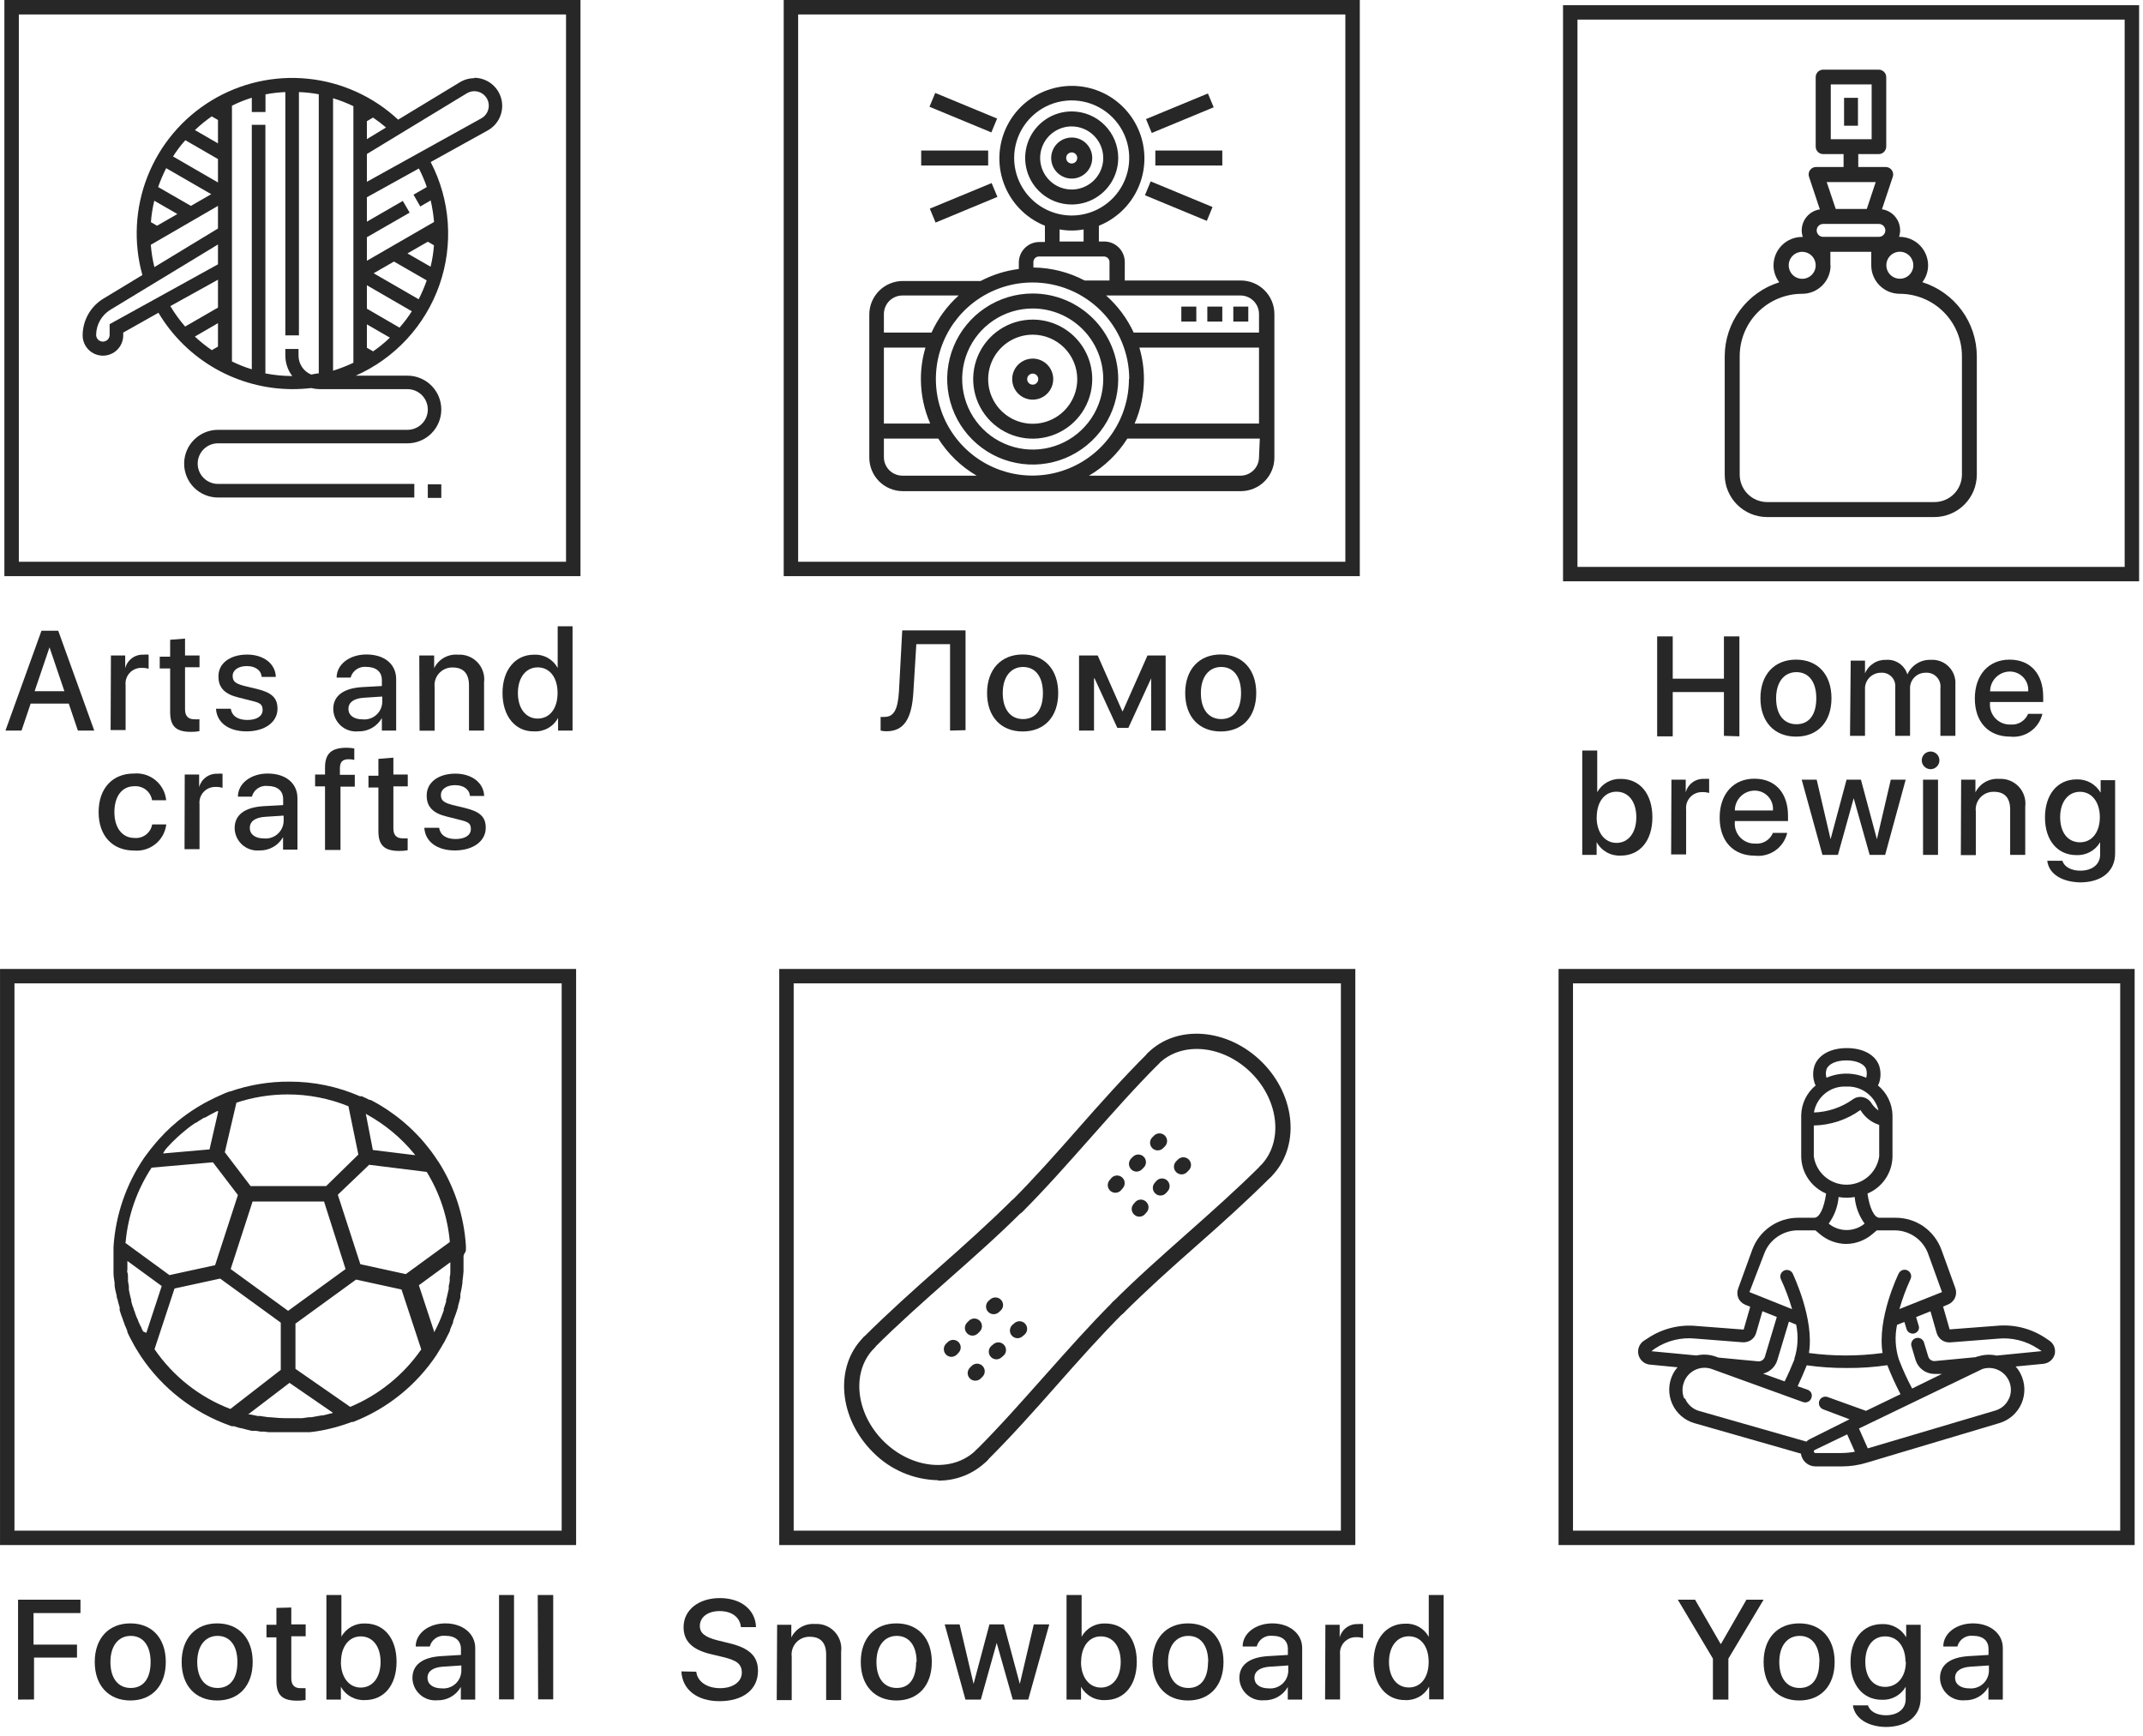 <svg width="216" height="175" viewBox="0 0 216 175" fill="none" xmlns="http://www.w3.org/2000/svg">
<g clip-path="url(#clip0_203_199)">
<path d="M104.09 29.58C102.385 29.58 100.719 30.086 99.301 31.033C97.884 31.98 96.779 33.326 96.126 34.901C95.474 36.477 95.303 38.21 95.636 39.882C95.969 41.554 96.789 43.09 97.995 44.295C99.2 45.501 100.736 46.322 102.409 46.654C104.081 46.987 105.814 46.816 107.389 46.164C108.964 45.511 110.31 44.407 111.257 42.989C112.205 41.572 112.71 39.905 112.71 38.2C112.707 35.915 111.798 33.724 110.182 32.108C108.567 30.492 106.376 29.583 104.09 29.58V29.58ZM111.2 38.2C111.2 39.606 110.783 40.981 110.002 42.15C109.221 43.319 108.11 44.231 106.811 44.769C105.512 45.307 104.082 45.448 102.703 45.173C101.324 44.899 100.057 44.222 99.063 43.228C98.068 42.233 97.391 40.966 97.117 39.587C96.843 38.208 96.983 36.778 97.521 35.479C98.059 34.18 98.971 33.07 100.14 32.288C101.309 31.507 102.684 31.09 104.09 31.09C105.975 31.093 107.782 31.843 109.115 33.175C110.447 34.508 111.197 36.315 111.2 38.2V38.2Z" fill="#272727"/>
<path d="M104.09 32.21C102.903 32.21 101.743 32.562 100.757 33.221C99.77 33.88 99.001 34.818 98.547 35.914C98.093 37.01 97.974 38.217 98.205 39.38C98.437 40.544 99.008 41.614 99.847 42.453C100.687 43.292 101.756 43.863 102.92 44.095C104.083 44.326 105.29 44.207 106.386 43.753C107.483 43.299 108.42 42.53 109.079 41.544C109.738 40.557 110.09 39.397 110.09 38.21C110.09 36.619 109.458 35.093 108.333 33.967C107.208 32.842 105.681 32.21 104.09 32.21ZM108.58 38.21C108.582 39.098 108.32 39.968 107.828 40.707C107.336 41.447 106.636 42.024 105.815 42.365C104.995 42.707 104.092 42.797 103.22 42.625C102.349 42.453 101.548 42.026 100.919 41.398C100.29 40.771 99.861 39.971 99.687 39.1C99.513 38.228 99.602 37.325 99.941 36.504C100.281 35.683 100.856 34.981 101.595 34.487C102.333 33.994 103.202 33.73 104.09 33.73C105.278 33.73 106.416 34.2 107.258 35.038C108.099 35.876 108.575 37.013 108.58 38.2V38.21Z" fill="#272727"/>
<path d="M104.09 36.14C103.68 36.14 103.28 36.262 102.939 36.49C102.598 36.718 102.333 37.041 102.177 37.42C102.02 37.799 101.98 38.216 102.061 38.618C102.141 39.02 102.339 39.388 102.63 39.677C102.92 39.967 103.29 40.163 103.692 40.242C104.095 40.32 104.511 40.278 104.889 40.12C105.267 39.961 105.59 39.695 105.816 39.353C106.042 39.011 106.162 38.61 106.16 38.2C106.157 37.653 105.938 37.129 105.55 36.743C105.162 36.357 104.637 36.14 104.09 36.14ZM104.65 38.2C104.652 38.311 104.621 38.42 104.561 38.514C104.5 38.607 104.413 38.681 104.311 38.725C104.209 38.769 104.096 38.781 103.987 38.761C103.878 38.74 103.777 38.688 103.698 38.61C103.618 38.532 103.564 38.432 103.541 38.323C103.519 38.214 103.53 38.101 103.572 37.998C103.614 37.895 103.685 37.807 103.778 37.745C103.87 37.683 103.979 37.65 104.09 37.65C104.237 37.65 104.378 37.708 104.482 37.81C104.587 37.913 104.647 38.053 104.65 38.2Z" fill="#272727"/>
<path d="M108.02 11.23C107.092 11.23 106.186 11.505 105.414 12.02C104.643 12.536 104.042 13.268 103.687 14.125C103.332 14.982 103.239 15.925 103.42 16.835C103.601 17.745 104.048 18.58 104.704 19.236C105.36 19.892 106.195 20.339 107.105 20.52C108.015 20.701 108.958 20.608 109.815 20.253C110.672 19.898 111.404 19.297 111.92 18.526C112.435 17.754 112.71 16.848 112.71 15.92C112.71 14.676 112.216 13.483 111.336 12.604C110.457 11.724 109.264 11.23 108.02 11.23V11.23ZM111.2 15.92C111.2 16.549 111.014 17.164 110.664 17.687C110.315 18.21 109.818 18.617 109.237 18.858C108.656 19.099 108.017 19.162 107.4 19.039C106.783 18.916 106.216 18.613 105.772 18.169C105.327 17.724 105.024 17.157 104.901 16.54C104.778 15.924 104.841 15.284 105.082 14.703C105.323 14.122 105.731 13.625 106.253 13.276C106.776 12.927 107.391 12.74 108.02 12.74C108.863 12.743 109.67 13.079 110.266 13.674C110.861 14.27 111.197 15.078 111.2 15.92V15.92Z" fill="#272727"/>
<path d="M108.02 13.86C107.61 13.86 107.209 13.982 106.869 14.21C106.528 14.437 106.263 14.761 106.107 15.14C105.95 15.519 105.91 15.936 105.99 16.337C106.071 16.739 106.269 17.108 106.56 17.397C106.85 17.686 107.22 17.883 107.622 17.961C108.024 18.04 108.441 17.998 108.819 17.84C109.197 17.681 109.52 17.414 109.746 17.073C109.972 16.731 110.092 16.33 110.09 15.92C110.09 15.649 110.036 15.38 109.932 15.129C109.828 14.879 109.675 14.651 109.483 14.46C109.291 14.268 109.063 14.117 108.811 14.014C108.56 13.911 108.291 13.859 108.02 13.86V13.86ZM108.58 15.92C108.58 16.031 108.547 16.139 108.486 16.231C108.424 16.323 108.337 16.395 108.234 16.437C108.132 16.48 108.019 16.491 107.911 16.469C107.802 16.448 107.702 16.394 107.624 16.316C107.546 16.238 107.492 16.138 107.471 16.029C107.449 15.921 107.46 15.808 107.503 15.706C107.545 15.603 107.617 15.516 107.709 15.454C107.801 15.393 107.909 15.36 108.02 15.36C108.168 15.36 108.311 15.419 108.416 15.524C108.521 15.629 108.58 15.771 108.58 15.92V15.92Z" fill="#272727"/>
<path d="M125.06 28.27H113.37V26.41C113.37 25.861 113.152 25.334 112.764 24.946C112.375 24.558 111.849 24.34 111.3 24.34H110.76V22.75C112.336 22.118 113.644 20.957 114.457 19.466C115.27 17.975 115.539 16.247 115.218 14.58C114.896 12.912 114.003 11.409 112.694 10.327C111.384 9.246 109.738 8.655 108.04 8.655C106.342 8.655 104.696 9.246 103.386 10.327C102.077 11.409 101.184 12.912 100.863 14.58C100.541 16.247 100.81 17.975 101.623 19.466C102.436 20.957 103.744 22.118 105.32 22.75V24.39H104.76C104.211 24.39 103.685 24.608 103.296 24.996C102.908 25.384 102.69 25.911 102.69 26.46V27.11C101.344 27.278 100.04 27.688 98.84 28.32H90.99C90.095 28.323 89.238 28.68 88.606 29.313C87.975 29.947 87.62 30.805 87.62 31.7V46.12C87.62 47.015 87.975 47.873 88.606 48.506C89.238 49.14 90.095 49.497 90.99 49.5H125.07C125.967 49.5 126.826 49.144 127.46 48.51C128.094 47.876 128.45 47.016 128.45 46.12V31.65C128.45 31.205 128.362 30.765 128.192 30.354C128.021 29.943 127.771 29.57 127.457 29.256C127.142 28.942 126.768 28.694 126.356 28.524C125.945 28.355 125.505 28.269 125.06 28.27ZM102.22 15.92C102.22 14.773 102.56 13.651 103.198 12.697C103.835 11.744 104.741 11 105.801 10.561C106.86 10.122 108.027 10.008 109.152 10.231C110.277 10.455 111.31 11.008 112.121 11.819C112.932 12.63 113.485 13.663 113.708 14.788C113.932 15.913 113.817 17.08 113.378 18.139C112.939 19.199 112.196 20.105 111.242 20.742C110.289 21.38 109.167 21.72 108.02 21.72C106.483 21.717 105.009 21.105 103.922 20.018C102.834 18.931 102.223 17.457 102.22 15.92V15.92ZM109.22 23.12V24.34H106.8V23.12C107.603 23.271 108.427 23.271 109.23 23.12H109.22ZM93.76 42.69H89.09V35.03H93.28C92.973 36.059 92.818 37.126 92.82 38.2C92.821 39.745 93.141 41.274 93.76 42.69V42.69ZM93.86 33.52H89.09V31.65C89.09 31.156 89.286 30.681 89.634 30.331C89.983 29.981 90.456 29.783 90.95 29.78H96.63C95.469 30.824 94.536 32.098 93.89 33.52H93.86ZM89.09 44.2H94.57C95.542 45.739 96.869 47.021 98.44 47.94H90.95C90.456 47.937 89.983 47.739 89.634 47.389C89.286 47.038 89.09 46.564 89.09 46.07V44.2ZM111.83 28.27H109.32C107.728 27.43 105.959 26.981 104.16 26.96V26.41C104.16 26.261 104.219 26.119 104.324 26.014C104.429 25.909 104.571 25.85 104.72 25.85H111.27C111.419 25.85 111.561 25.909 111.666 26.014C111.771 26.119 111.83 26.261 111.83 26.41V28.27ZM126.9 33.52H114.27C113.608 32.097 112.662 30.824 111.49 29.78H125.03C125.526 29.78 126.002 29.977 126.352 30.328C126.703 30.678 126.9 31.154 126.9 31.65V33.52ZM126.9 35.03V42.69H114.36C114.979 41.274 115.299 39.745 115.3 38.2C115.302 37.126 115.147 36.059 114.84 35.03H126.9ZM113.79 38.2C113.79 40.124 113.219 42.005 112.15 43.606C111.081 45.206 109.561 46.453 107.783 47.189C106.006 47.926 104.049 48.118 102.162 47.743C100.274 47.367 98.541 46.441 97.18 45.08C95.819 43.719 94.892 41.986 94.517 40.098C94.142 38.211 94.334 36.254 95.071 34.476C95.807 32.698 97.054 31.179 98.654 30.11C100.254 29.041 102.136 28.47 104.06 28.47C105.34 28.467 106.608 28.717 107.791 29.205C108.975 29.692 110.05 30.408 110.957 31.312C111.863 32.216 112.582 33.289 113.074 34.471C113.565 35.653 113.819 36.92 113.82 38.2H113.79ZM126.9 46.07C126.9 46.566 126.703 47.041 126.352 47.392C126.002 47.743 125.526 47.94 125.03 47.94H109.76C111.331 47.021 112.659 45.739 113.63 44.2H126.98L126.9 46.07Z" fill="#272727"/>
<path d="M125.82 30.9H124.31V32.41H125.82V30.9Z" fill="#272727"/>
<path d="M120.58 30.9H119.07V32.41H120.58V30.9Z" fill="#272727"/>
<path d="M123.2 30.9H121.69V32.41H123.2V30.9Z" fill="#272727"/>
<path d="M123.2 15.17H116.45V16.68H123.2V15.17Z" fill="#272727"/>
<path d="M122.24 10.85L122.33 10.81L121.75 9.42L115.61 11.96L115.51 12L116.09 13.4L122.24 10.85Z" fill="#272727"/>
<path d="M94.265 9.366L93.687 10.761L99.923 13.344L100.501 11.949L94.265 9.366Z" fill="#272727"/>
<path d="M99.6 15.17H92.85V16.68H99.6V15.17Z" fill="#272727"/>
<path d="M93.81 20.99L93.72 21.03L94.3 22.43L100.44 19.88L100.53 19.84L99.95 18.45L93.81 20.99Z" fill="#272727"/>
<path d="M115.98 18.281L115.402 19.677L121.638 22.26L122.216 20.865L115.98 18.281Z" fill="#272727"/>
<path d="M57.34 98.38H0.73V154.99H57.34V98.38Z" stroke="#272727" stroke-width="1.455" stroke-miterlimit="10" stroke-linecap="round"/>
<path d="M1.82 171.29V161.22H8.11V162.57H3.38V165.75H7.76V167.06H3.43V171.28L1.82 171.29Z" fill="#272727"/>
<path d="M9.55 167.5C9.55 165.12 10.95 163.61 13.14 163.61C15.33 163.61 16.71 165.11 16.71 167.5C16.71 169.89 15.32 171.38 13.14 171.38C10.96 171.38 9.55 169.88 9.55 167.5ZM15.18 167.5C15.18 165.85 14.42 164.87 13.18 164.87C11.94 164.87 11.13 165.87 11.13 167.5C11.13 169.13 11.89 170.12 13.18 170.12C14.47 170.12 15.18 169.15 15.18 167.5Z" fill="#272727"/>
<path d="M18.31 167.5C18.31 165.12 19.71 163.61 21.89 163.61C24.07 163.61 25.47 165.11 25.47 167.5C25.47 169.89 24.08 171.38 21.89 171.38C19.7 171.38 18.31 169.88 18.31 167.5ZM23.93 167.5C23.93 165.85 23.17 164.87 21.93 164.87C20.69 164.87 19.88 165.87 19.88 167.5C19.88 169.13 20.65 170.12 21.93 170.12C23.21 170.12 23.93 169.15 23.93 167.5V167.5Z" fill="#272727"/>
<path d="M29.36 162.01V163.71H30.81V164.91H29.36V169.14C29.36 169.79 29.65 170.14 30.29 170.14H30.8V171.33C30.52 171.381 30.235 171.404 29.95 171.4C28.44 171.4 27.86 170.83 27.86 169.4V165.02H26.86V163.75H27.86V162.05L29.36 162.01Z" fill="#272727"/>
<path d="M34.36 170V171.29H32.9V160.75H34.41V164.95C34.646 164.527 34.996 164.178 35.42 163.943C35.844 163.708 36.326 163.596 36.81 163.62C38.72 163.62 39.97 165.13 39.97 167.48C39.97 169.83 38.72 171.34 36.79 171.34C36.3 171.367 35.813 171.255 35.383 171.018C34.953 170.781 34.599 170.428 34.36 170V170ZM34.36 167.5C34.36 169.04 35.18 170.08 36.36 170.08C37.54 170.08 38.36 169.08 38.36 167.5C38.36 165.92 37.56 164.92 36.36 164.92C35.16 164.92 34.37 165.97 34.37 167.5H34.36Z" fill="#272727"/>
<path d="M41.57 169.12C41.57 167.79 42.57 167.03 44.46 166.91L46.46 166.79V166.2C46.46 165.34 45.89 164.86 44.87 164.86C44.525 164.825 44.179 164.915 43.895 165.113C43.611 165.311 43.407 165.604 43.32 165.94H41.9C41.9 164.61 43.21 163.61 44.9 163.61C46.59 163.61 47.9 164.61 47.9 166.09V171.29H46.45V170.02C46.212 170.441 45.864 170.788 45.442 171.024C45.021 171.26 44.543 171.377 44.06 171.36C43.747 171.387 43.432 171.35 43.134 171.251C42.836 171.151 42.562 170.991 42.328 170.781C42.095 170.571 41.907 170.315 41.776 170.029C41.646 169.744 41.576 169.434 41.57 169.12V169.12ZM46.5 168.44V167.85L44.66 167.97C43.66 168.04 43.09 168.42 43.09 169.09C43.09 169.76 43.66 170.16 44.53 170.16C44.773 170.182 45.019 170.154 45.251 170.079C45.484 170.003 45.698 169.881 45.882 169.721C46.066 169.56 46.216 169.364 46.322 169.143C46.428 168.923 46.489 168.684 46.5 168.44V168.44Z" fill="#272727"/>
<path d="M50.3 160.75H51.81V171.27H50.3V160.75Z" fill="#272727"/>
<path d="M54.2 160.75H55.76V171.27H54.24L54.2 160.75Z" fill="#272727"/>
<path d="M70.18 168.48C70.29 169.48 71.26 170.14 72.58 170.14C73.9 170.14 74.77 169.48 74.77 168.58C74.77 167.68 74.22 167.33 72.91 167.01L71.61 166.7C69.76 166.25 68.9 165.39 68.9 163.99C68.9 162.25 70.42 161.06 72.56 161.06C74.7 161.06 76.15 162.25 76.2 163.99H74.68C74.59 162.99 73.76 162.37 72.54 162.37C71.32 162.37 70.54 162.99 70.54 163.88C70.54 164.59 71.07 165.01 72.37 165.33L73.47 165.6C75.54 166.09 76.4 166.92 76.4 168.39C76.4 170.28 74.9 171.45 72.51 171.45C70.28 171.45 68.77 170.3 68.68 168.45L70.18 168.48Z" fill="#272727"/>
<path d="M78.33 163.75H79.76V165.03C79.977 164.59 80.32 164.226 80.746 163.983C81.172 163.741 81.661 163.632 82.15 163.67C82.516 163.647 82.883 163.704 83.225 163.839C83.566 163.974 83.874 164.183 84.125 164.45C84.376 164.718 84.566 165.038 84.679 165.387C84.792 165.736 84.826 166.106 84.78 166.47V171.33H83.27V166.75C83.27 165.6 82.74 164.96 81.63 164.96C81.373 164.951 81.116 164.998 80.878 165.097C80.64 165.197 80.427 165.347 80.253 165.537C80.079 165.728 79.948 165.953 79.87 166.199C79.792 166.445 79.768 166.704 79.8 166.96V171.34H78.29L78.33 163.75Z" fill="#272727"/>
<path d="M86.76 167.5C86.76 165.12 88.16 163.61 90.35 163.61C92.54 163.61 93.92 165.11 93.92 167.5C93.92 169.89 92.53 171.38 90.35 171.38C88.17 171.38 86.76 169.88 86.76 167.5ZM92.39 167.5C92.39 165.85 91.63 164.87 90.39 164.87C89.15 164.87 88.34 165.87 88.34 167.5C88.34 169.13 89.1 170.12 90.39 170.12C91.68 170.12 92.34 169.15 92.34 167.5H92.39Z" fill="#272727"/>
<path d="M103.64 171.29H102.08L100.46 165.58L98.86 171.29H97.31L95.22 163.71H96.72L98.13 169.71L99.73 163.71H101.18L102.79 169.71L104.2 163.71H105.76L103.64 171.29Z" fill="#272727"/>
<path d="M108.96 170V171.29H107.5V160.75H109.02V164.95C109.255 164.527 109.603 164.179 110.025 163.944C110.448 163.709 110.927 163.597 111.41 163.62C113.33 163.62 114.58 165.13 114.58 167.48C114.58 169.83 113.33 171.34 111.4 171.34C110.908 171.37 110.418 171.26 109.986 171.022C109.555 170.785 109.199 170.431 108.96 170V170ZM108.96 167.5C108.96 169.04 109.78 170.08 110.96 170.08C112.14 170.08 112.96 169.08 112.96 167.5C112.96 165.92 112.17 164.92 110.96 164.92C109.75 164.92 108.97 165.97 108.97 167.5H108.96Z" fill="#272727"/>
<path d="M116.16 167.5C116.16 165.12 117.56 163.61 119.74 163.61C121.92 163.61 123.32 165.11 123.32 167.5C123.32 169.89 121.93 171.38 119.74 171.38C117.55 171.38 116.16 169.88 116.16 167.5ZM121.78 167.5C121.78 165.85 121.02 164.87 119.78 164.87C118.54 164.87 117.73 165.87 117.73 167.5C117.73 169.13 118.5 170.12 119.78 170.12C121.06 170.12 121.76 169.15 121.76 167.5H121.78Z" fill="#272727"/>
<path d="M124.92 169.12C124.92 167.79 125.92 167.03 127.81 166.91L129.81 166.79V166.2C129.81 165.34 129.24 164.86 128.22 164.86C127.875 164.825 127.529 164.915 127.245 165.113C126.961 165.311 126.757 165.604 126.67 165.94H125.25C125.25 164.61 126.57 163.61 128.25 163.61C129.93 163.61 131.25 164.61 131.25 166.09V171.29H129.8V170.02C129.562 170.441 129.214 170.788 128.792 171.024C128.371 171.26 127.893 171.377 127.41 171.36C127.097 171.387 126.782 171.35 126.484 171.251C126.186 171.151 125.912 170.991 125.678 170.781C125.444 170.571 125.257 170.315 125.126 170.029C124.996 169.744 124.926 169.434 124.92 169.12V169.12ZM129.85 168.44V167.85L128.01 167.97C127.01 168.04 126.44 168.42 126.44 169.09C126.44 169.76 127.01 170.16 127.88 170.16C128.124 170.182 128.369 170.154 128.601 170.079C128.833 170.003 129.048 169.881 129.232 169.721C129.417 169.56 129.566 169.364 129.672 169.143C129.778 168.923 129.839 168.684 129.85 168.44V168.44Z" fill="#272727"/>
<path d="M133.59 163.75H135.03V165.03C135.135 164.63 135.374 164.277 135.707 164.032C136.04 163.786 136.447 163.662 136.86 163.68C137.036 163.66 137.214 163.66 137.39 163.68V165.09C137.166 165.023 136.933 164.993 136.7 165C136.473 164.993 136.247 165.035 136.037 165.122C135.827 165.21 135.639 165.342 135.484 165.509C135.33 165.675 135.213 165.873 135.141 166.089C135.07 166.305 135.046 166.534 135.07 166.76V171.28H133.56L133.59 163.75Z" fill="#272727"/>
<path d="M138.45 167.49C138.45 165.16 139.74 163.64 141.63 163.64C142.112 163.613 142.592 163.723 143.014 163.959C143.435 164.194 143.781 164.545 144.01 164.97V160.75H145.51V171.27H144.05V169.98C143.817 170.413 143.466 170.771 143.038 171.012C142.609 171.252 142.121 171.366 141.63 171.34C139.76 171.36 138.45 169.84 138.45 167.49ZM140 167.49C140 169.06 140.8 170.07 142 170.07C143.2 170.07 144 169.07 144 167.49C144 165.91 143.19 164.91 142 164.91C140.81 164.91 140 165.94 140 167.5V167.49Z" fill="#272727"/>
<path d="M135.88 98.38H79.27V154.99H135.88V98.38Z" stroke="#272727" stroke-width="1.455" stroke-miterlimit="10" stroke-linecap="round"/>
<path d="M172.65 171.29V167.16L169.11 161.22H170.85L173.42 165.67H173.47L176.03 161.22H177.76L174.21 167.16V171.29H172.65Z" fill="#272727"/>
<path d="M177.76 167.5C177.76 165.12 179.16 163.61 181.35 163.61C183.54 163.61 184.92 165.11 184.92 167.5C184.92 169.89 183.54 171.38 181.35 171.38C179.16 171.38 177.76 169.88 177.76 167.5ZM183.39 167.5C183.39 165.85 182.63 164.87 181.39 164.87C180.15 164.87 179.34 165.87 179.34 167.5C179.34 169.13 180.1 170.12 181.39 170.12C182.68 170.12 183.37 169.15 183.37 167.5H183.39Z" fill="#272727"/>
<path d="M186.76 171.87H188.28C188.45 172.46 189.15 172.87 190.08 172.87C191.28 172.87 192.08 172.24 192.08 171.25V170C191.838 170.419 191.485 170.763 191.059 170.994C190.634 171.225 190.153 171.335 189.67 171.31C187.79 171.31 186.52 169.82 186.52 167.51C186.52 165.2 187.77 163.68 189.71 163.68C190.196 163.66 190.679 163.773 191.105 164.008C191.532 164.242 191.886 164.589 192.13 165.01V165.01V163.75H193.59V171.13C193.59 172.94 192.23 174.05 190.05 174.05C188.24 174.01 186.94 173.17 186.76 171.87ZM192.06 167.48C192.06 165.94 191.24 164.92 190.01 164.92C188.78 164.92 188.01 165.92 188.01 167.48C188.01 169.04 188.8 170.01 190.01 170.01C191.22 170.01 192.1 169.01 192.1 167.48H192.06Z" fill="#272727"/>
<path d="M195.54 169.12C195.54 167.79 196.54 167.03 198.43 166.91L200.43 166.79V166.2C200.43 165.34 199.86 164.86 198.84 164.86C198.495 164.825 198.149 164.915 197.865 165.113C197.581 165.311 197.377 165.604 197.29 165.94H195.87C195.87 164.61 197.18 163.61 198.87 163.61C200.56 163.61 201.87 164.61 201.87 166.09V171.29H200.42V170.02C200.182 170.441 199.834 170.788 199.412 171.024C198.991 171.26 198.513 171.377 198.03 171.36C197.717 171.387 197.402 171.35 197.104 171.251C196.806 171.151 196.532 170.991 196.298 170.781C196.065 170.571 195.877 170.315 195.746 170.029C195.616 169.744 195.546 169.434 195.54 169.12V169.12ZM200.47 168.44V167.85L198.63 167.97C197.63 168.04 197.06 168.42 197.06 169.09C197.06 169.76 197.63 170.16 198.5 170.16C198.743 170.182 198.989 170.154 199.221 170.079C199.454 170.003 199.668 169.881 199.852 169.721C200.036 169.56 200.186 169.364 200.292 169.143C200.398 168.923 200.459 168.684 200.47 168.44V168.44Z" fill="#272727"/>
<path d="M214.43 98.38H157.82V154.99H214.43V98.38Z" stroke="#272727" stroke-width="1.455" stroke-miterlimit="10" stroke-linecap="round"/>
<path d="M136.33 0.73H79.72V57.34H136.33V0.73Z" stroke="#272727" stroke-width="1.455" stroke-miterlimit="10" stroke-linecap="round"/>
<path d="M95.76 73.63V64.92H92.36L92.06 69.79C91.9 72.44 91.11 73.7 89.35 73.7C89.151 73.703 88.953 73.68 88.76 73.63V72.25C88.896 72.263 89.034 72.263 89.17 72.25C90.12 72.25 90.5 71.46 90.61 69.67L90.94 63.53H97.32V73.59L95.76 73.63Z" fill="#272727"/>
<path d="M99.49 69.85C99.49 67.47 100.9 65.96 103.08 65.96C105.26 65.96 106.66 67.46 106.66 69.85C106.66 72.24 105.27 73.72 103.08 73.72C100.89 73.72 99.49 72.23 99.49 69.85ZM105.12 69.85C105.12 68.19 104.36 67.22 103.12 67.22C101.88 67.22 101.07 68.22 101.07 69.85C101.07 71.48 101.84 72.47 103.12 72.47C104.4 72.47 105.12 71.5 105.12 69.85Z" fill="#272727"/>
<path d="M108.76 73.63V66.06H110.64L113.12 71.67H113.17L115.66 66.06H117.49V73.63H116.03V68.36L113.73 73.36H112.62L110.32 68.36H110.27V73.63H108.76Z" fill="#272727"/>
<path d="M119.46 69.85C119.46 67.47 120.86 65.96 123.04 65.96C125.22 65.96 126.62 67.46 126.62 69.85C126.62 72.24 125.23 73.72 123.04 73.72C120.85 73.72 119.46 72.23 119.46 69.85ZM125.09 69.85C125.09 68.19 124.33 67.22 123.09 67.22C121.85 67.22 121.04 68.22 121.04 69.85C121.04 71.48 121.81 72.47 123.09 72.47C124.37 72.47 125.09 71.5 125.09 69.85Z" fill="#272727"/>
<path d="M214.88 1.25H158.27V57.86H214.88V1.25Z" stroke="#272727" stroke-width="1.455" stroke-miterlimit="10" stroke-linecap="round"/>
<path d="M173.76 74.16V69.75H168.6V74.21H167.03V64.14H168.6V68.4H173.76V64.14H175.32V74.21L173.76 74.16Z" fill="#272727"/>
<path d="M177.44 70.37C177.44 67.99 178.84 66.48 181.03 66.48C183.22 66.48 184.6 67.98 184.6 70.37C184.6 72.76 183.21 74.24 181.03 74.24C178.85 74.24 177.44 72.75 177.44 70.37ZM183.07 70.37C183.07 68.72 182.31 67.74 181.07 67.74C179.83 67.74 179.02 68.74 179.02 70.37C179.02 72 179.78 72.99 181.07 72.99C182.36 72.99 183.07 72.02 183.07 70.37Z" fill="#272727"/>
<path d="M186.54 66.58H187.98V67.86C188.157 67.441 188.458 67.087 188.842 66.844C189.226 66.6 189.676 66.481 190.13 66.5C190.598 66.469 191.062 66.597 191.447 66.865C191.832 67.132 192.115 67.521 192.25 67.97V67.97C192.453 67.517 192.788 67.134 193.21 66.872C193.632 66.61 194.123 66.481 194.62 66.5C194.952 66.479 195.284 66.53 195.594 66.648C195.904 66.766 196.186 66.949 196.42 67.185C196.654 67.421 196.835 67.704 196.95 68.015C197.066 68.326 197.114 68.659 197.09 68.99V74.16H195.58V69.36C195.606 69.156 195.586 68.949 195.522 68.753C195.458 68.558 195.351 68.379 195.209 68.23C195.068 68.081 194.895 67.965 194.703 67.89C194.511 67.816 194.305 67.785 194.1 67.8C193.885 67.796 193.672 67.836 193.473 67.918C193.275 68 193.096 68.123 192.947 68.278C192.799 68.433 192.684 68.617 192.61 68.819C192.537 69.021 192.506 69.236 192.52 69.45V74.16H191.03V69.23C191.044 69.037 191.015 68.844 190.947 68.662C190.879 68.481 190.772 68.317 190.634 68.181C190.496 68.045 190.331 67.941 190.149 67.875C189.967 67.809 189.773 67.784 189.58 67.8C189.36 67.8 189.143 67.844 188.941 67.932C188.739 68.019 188.558 68.147 188.408 68.307C188.258 68.468 188.142 68.657 188.069 68.864C187.995 69.071 187.965 69.291 187.98 69.51V74.16H186.47L186.54 66.58Z" fill="#272727"/>
<path d="M205.86 71.94C205.693 72.653 205.272 73.28 204.675 73.703C204.079 74.127 203.348 74.318 202.62 74.24C200.42 74.24 199.05 72.77 199.05 70.4C199.05 68.03 200.43 66.48 202.55 66.48C204.67 66.48 205.94 67.93 205.94 70.22V70.75H200.58V70.84C200.554 71.123 200.589 71.407 200.682 71.675C200.775 71.943 200.923 72.189 201.118 72.395C201.313 72.601 201.549 72.763 201.812 72.871C202.074 72.979 202.356 73.03 202.64 73.02C203.013 73.054 203.388 72.968 203.708 72.774C204.028 72.579 204.278 72.287 204.42 71.94H205.86ZM200.59 69.68H204.43C204.451 69.422 204.418 69.163 204.332 68.919C204.247 68.675 204.111 68.451 203.934 68.263C203.757 68.074 203.542 67.925 203.304 67.825C203.065 67.724 202.809 67.675 202.55 67.68C202.027 67.691 201.528 67.906 201.162 68.28C200.795 68.654 200.59 69.156 200.59 69.68Z" fill="#272727"/>
<path d="M160.93 84.87V86.16H159.48V75.64H160.99V79.84C161.224 79.416 161.572 79.067 161.994 78.83C162.416 78.593 162.897 78.479 163.38 78.5C165.3 78.5 166.55 80.02 166.55 82.37C166.55 84.72 165.3 86.23 163.37 86.23C162.876 86.258 162.385 86.145 161.953 85.904C161.521 85.663 161.166 85.305 160.93 84.87ZM160.93 82.37C160.93 83.91 161.75 84.95 162.93 84.95C164.11 84.95 164.93 83.95 164.93 82.37C164.93 80.79 164.14 79.79 162.93 79.79C161.72 79.79 160.94 80.83 160.94 82.37H160.93Z" fill="#272727"/>
<path d="M168.47 78.58H169.91V79.86C170.013 79.458 170.251 79.103 170.584 78.856C170.917 78.608 171.325 78.482 171.74 78.5C171.916 78.485 172.094 78.485 172.27 78.5V79.92C172.046 79.853 171.813 79.823 171.58 79.83C171.353 79.823 171.127 79.865 170.917 79.952C170.707 80.04 170.519 80.172 170.364 80.339C170.21 80.505 170.093 80.704 170.021 80.919C169.95 81.135 169.926 81.364 169.95 81.59V86.11H168.44L168.47 78.58Z" fill="#272727"/>
<path d="M180.14 83.94C179.973 84.654 179.551 85.283 178.952 85.707C178.353 86.131 177.619 86.32 176.89 86.24C174.69 86.24 173.33 84.77 173.33 82.4C173.33 80.03 174.71 78.48 176.83 78.48C178.95 78.48 180.22 79.93 180.22 82.22V82.75H174.86V82.84C174.834 83.123 174.869 83.407 174.962 83.675C175.054 83.943 175.203 84.189 175.398 84.395C175.593 84.601 175.829 84.763 176.092 84.871C176.354 84.979 176.636 85.03 176.92 85.02C177.293 85.054 177.668 84.968 177.988 84.774C178.308 84.579 178.558 84.287 178.7 83.94H180.14ZM174.86 81.68H178.7C178.723 81.422 178.691 81.162 178.606 80.917C178.521 80.672 178.385 80.448 178.208 80.259C178.03 80.07 177.815 79.921 177.576 79.821C177.337 79.722 177.079 79.673 176.82 79.68C176.297 79.691 175.798 79.906 175.432 80.28C175.065 80.654 174.86 81.156 174.86 81.68Z" fill="#272727"/>
<path d="M190.01 86.16H188.45L186.84 80.45L185.25 86.16H183.69L181.6 78.58H183.11L184.51 84.58L186.12 78.58H187.57L189.18 84.58L190.58 78.58H192.08L190.01 86.16Z" fill="#272727"/>
<path d="M193.7 76.63C193.7 76.394 193.794 76.168 193.961 76.001C194.128 75.834 194.354 75.74 194.59 75.74C194.826 75.74 195.052 75.834 195.219 76.001C195.386 76.168 195.48 76.394 195.48 76.63C195.48 76.866 195.386 77.092 195.219 77.259C195.052 77.426 194.826 77.52 194.59 77.52C194.354 77.52 194.128 77.426 193.961 77.259C193.794 77.092 193.7 76.866 193.7 76.63V76.63ZM193.83 78.58H195.34V86.16H193.83V78.58Z" fill="#272727"/>
<path d="M197.67 78.58H199.11V79.86C199.327 79.42 199.67 79.055 200.096 78.813C200.522 78.571 201.011 78.462 201.5 78.5C201.866 78.476 202.233 78.534 202.575 78.669C202.916 78.804 203.224 79.013 203.475 79.28C203.726 79.548 203.915 79.867 204.029 80.217C204.142 80.566 204.177 80.936 204.13 81.3V86.16H202.61V81.59C202.61 80.44 202.08 79.8 200.98 79.8C200.722 79.791 200.466 79.838 200.228 79.937C199.99 80.037 199.777 80.187 199.603 80.377C199.429 80.567 199.298 80.793 199.22 81.039C199.142 81.284 199.118 81.544 199.15 81.8V86.18H197.64L197.67 78.58Z" fill="#272727"/>
<path d="M206.35 86.75H207.88C208.04 87.34 208.75 87.75 209.68 87.75C210.87 87.75 211.68 87.12 211.68 86.13V84.88C211.438 85.296 211.086 85.638 210.663 85.867C210.239 86.096 209.761 86.205 209.28 86.18C207.39 86.18 206.12 84.7 206.12 82.39C206.12 80.08 207.37 78.55 209.31 78.55C209.797 78.531 210.28 78.646 210.707 78.882C211.134 79.118 211.487 79.467 211.73 79.89V79.89V78.63H213.19V86.01C213.19 87.81 211.84 88.93 209.65 88.93C207.76 88.88 206.5 88.04 206.35 86.75ZM211.65 82.36C211.65 80.82 210.83 79.8 209.65 79.8C208.47 79.8 207.65 80.8 207.65 82.36C207.65 83.92 208.44 84.89 209.65 84.89C210.86 84.89 211.65 83.87 211.65 82.35V82.36Z" fill="#272727"/>
<path d="M57.78 0.73H1.17V57.34H57.78V0.73Z" stroke="#272727" stroke-width="1.455" stroke-miterlimit="10" stroke-linecap="round"/>
<path d="M6.93 70.91H3.09L2.17 73.63H0.55L4.18 63.57H5.87L9.5 73.63H7.85L6.93 70.91ZM3.49 69.66H6.49L4.99 65.24L3.49 69.66Z" fill="#272727"/>
<path d="M11.18 66.06H12.62V67.34C12.723 66.938 12.961 66.583 13.294 66.336C13.627 66.088 14.035 65.962 14.45 65.98C14.626 65.96 14.804 65.96 14.98 65.98V67.4C14.756 67.334 14.523 67.303 14.29 67.31C14.063 67.302 13.837 67.342 13.628 67.429C13.418 67.515 13.229 67.646 13.075 67.812C12.92 67.978 12.803 68.175 12.731 68.391C12.66 68.606 12.636 68.834 12.66 69.06V73.58H11.15L11.18 66.06Z" fill="#272727"/>
<path d="M18.65 64.36V66.06H20.11V67.25H18.65V71.49C18.65 72.14 18.95 72.49 19.58 72.49C19.753 72.502 19.927 72.502 20.1 72.49V73.69C19.82 73.74 19.535 73.763 19.25 73.76C17.73 73.76 17.15 73.18 17.15 71.76V67.37H16.1V66.18H17.15V64.48L18.65 64.36Z" fill="#272727"/>
<path d="M24.91 65.97C26.57 65.97 27.77 66.9 27.8 68.22H26.38C26.32 67.55 25.74 67.13 24.88 67.13C24.02 67.13 23.45 67.53 23.45 68.13C23.45 68.73 23.82 68.91 24.62 69.13L25.88 69.43C27.41 69.8 27.97 70.35 27.97 71.43C27.97 72.78 26.69 73.71 24.85 73.71C23.01 73.71 21.85 72.8 21.77 71.43H23.26C23.38 72.16 23.97 72.56 24.93 72.56C25.89 72.56 26.47 72.17 26.47 71.56C26.47 70.95 26.17 70.83 25.37 70.63L24.02 70.29C22.65 69.96 22.02 69.29 22.02 68.22C21.97 66.88 23.17 65.97 24.91 65.97Z" fill="#272727"/>
<path d="M33.59 71.46C33.59 70.14 34.59 69.37 36.49 69.25L38.49 69.14V68.55C38.49 67.69 37.91 67.21 36.9 67.21C36.554 67.177 36.208 67.267 35.922 67.465C35.637 67.662 35.431 67.955 35.34 68.29H33.93C33.93 66.95 35.24 65.96 36.93 65.96C38.78 65.96 39.93 66.96 39.93 68.44V73.63H38.49V72.37C38.251 72.789 37.902 73.135 37.481 73.371C37.06 73.608 36.583 73.725 36.1 73.71C35.785 73.74 35.467 73.705 35.166 73.606C34.864 73.507 34.587 73.347 34.351 73.136C34.115 72.924 33.926 72.666 33.795 72.378C33.664 72.089 33.594 71.777 33.59 71.46V71.46ZM38.53 70.79V70.2L36.69 70.32C35.69 70.38 35.12 70.77 35.12 71.44C35.12 72.11 35.68 72.5 36.56 72.5C36.806 72.523 37.054 72.496 37.289 72.419C37.524 72.342 37.741 72.218 37.926 72.054C38.111 71.89 38.26 71.689 38.364 71.465C38.468 71.24 38.524 70.997 38.53 70.75V70.79Z" fill="#272727"/>
<path d="M42.26 66.06H43.76V67.34C43.976 66.898 44.321 66.531 44.749 66.288C45.178 66.046 45.669 65.938 46.16 65.98C46.526 65.957 46.893 66.014 47.235 66.149C47.576 66.284 47.884 66.493 48.135 66.76C48.386 67.028 48.575 67.348 48.688 67.697C48.802 68.046 48.837 68.416 48.79 68.78V73.63H47.27V69.07C47.27 67.92 46.74 67.27 45.63 67.27C45.373 67.262 45.118 67.31 44.881 67.411C44.645 67.511 44.433 67.661 44.26 67.851C44.087 68.041 43.957 68.266 43.879 68.511C43.802 68.756 43.778 69.015 43.81 69.27V73.64H42.29L42.26 66.06Z" fill="#272727"/>
<path d="M50.65 69.84C50.65 67.51 51.94 65.98 53.83 65.98C54.313 65.955 54.793 66.067 55.215 66.305C55.636 66.542 55.981 66.894 56.21 67.32V67.32V63.12H57.71V73.63H56.25V72.35C56.018 72.784 55.667 73.142 55.239 73.383C54.81 73.624 54.321 73.738 53.83 73.71C51.94 73.75 50.65 72.18 50.65 69.84ZM52.2 69.84C52.2 71.41 53 72.42 54.2 72.42C55.4 72.42 56.2 71.42 56.2 69.84C56.2 68.26 55.39 67.26 54.2 67.26C53.01 67.26 52.2 68.28 52.2 69.85V69.84Z" fill="#272727"/>
<path d="M15.33 80.65C15.261 80.232 15.038 79.855 14.705 79.594C14.371 79.333 13.952 79.207 13.53 79.24C12.31 79.24 11.53 80.24 11.53 81.85C11.53 83.46 12.35 84.45 13.53 84.45C13.948 84.494 14.367 84.379 14.703 84.126C15.039 83.874 15.266 83.504 15.34 83.09H16.76C16.667 83.867 16.274 84.577 15.665 85.068C15.056 85.559 14.279 85.793 13.5 85.72C11.35 85.72 9.94 84.25 9.94 81.85C9.94 79.45 11.34 77.96 13.48 77.96C14.27 77.885 15.058 78.125 15.671 78.629C16.283 79.134 16.672 79.86 16.75 80.65H15.33Z" fill="#272727"/>
<path d="M18.62 78.06H20.07V79.34C20.175 78.939 20.413 78.585 20.746 78.338C21.078 78.091 21.486 77.964 21.9 77.98C22.076 77.96 22.254 77.96 22.43 77.98V79.4C22.206 79.334 21.973 79.303 21.74 79.31C21.513 79.302 21.287 79.342 21.078 79.429C20.868 79.515 20.679 79.646 20.524 79.812C20.37 79.978 20.253 80.175 20.181 80.391C20.11 80.606 20.085 80.834 20.11 81.06V85.58H18.6L18.62 78.06Z" fill="#272727"/>
<path d="M23.65 83.46C23.65 82.14 24.65 81.37 26.54 81.25L28.54 81.14V80.55C28.54 79.69 27.96 79.21 26.95 79.21C26.604 79.172 26.255 79.261 25.969 79.46C25.682 79.658 25.477 79.953 25.39 80.29H23.98C23.98 78.95 25.29 77.96 26.98 77.96C28.83 77.96 29.98 78.96 29.98 80.44V85.63H28.53V84.37C28.291 84.789 27.942 85.135 27.521 85.371C27.1 85.608 26.622 85.725 26.14 85.71C25.826 85.737 25.51 85.7 25.212 85.6C24.913 85.5 24.638 85.339 24.404 85.128C24.171 84.917 23.983 84.659 23.853 84.373C23.724 84.086 23.654 83.775 23.65 83.46V83.46ZM28.59 82.79V82.2L26.74 82.32C25.74 82.38 25.18 82.77 25.18 83.44C25.18 84.11 25.74 84.5 26.61 84.5C26.857 84.523 27.105 84.496 27.341 84.419C27.576 84.343 27.794 84.218 27.979 84.054C28.165 83.89 28.315 83.69 28.42 83.466C28.525 83.241 28.583 82.998 28.59 82.75V82.79Z" fill="#272727"/>
<path d="M32.76 79.25H31.76V78.06H32.76V77.36C32.76 75.95 33.4 75.36 34.94 75.36C35.198 75.362 35.456 75.386 35.71 75.43V76.58C35.523 76.538 35.332 76.518 35.14 76.52C34.52 76.52 34.26 76.79 34.26 77.44V78.09H35.76V79.28H34.32V85.66H32.76V79.25Z" fill="#272727"/>
<path d="M39.65 76.36V78.06H41.1V79.25H39.65V83.49C39.65 84.14 39.94 84.49 40.58 84.49C40.75 84.502 40.92 84.502 41.09 84.49V85.69C40.81 85.74 40.525 85.763 40.24 85.76C38.73 85.76 38.14 85.18 38.14 83.76V79.37H37.14V78.18H38.14V76.48L39.65 76.36Z" fill="#272727"/>
<path d="M45.9 77.97C47.56 77.97 48.76 78.9 48.8 80.22H47.37C47.31 79.55 46.73 79.13 45.87 79.13C45.01 79.13 44.44 79.53 44.44 80.13C44.44 80.73 44.82 80.91 45.62 81.13L46.87 81.43C48.4 81.8 48.96 82.35 48.96 83.43C48.96 84.78 47.68 85.71 45.85 85.71C44.02 85.71 42.85 84.8 42.77 83.43H44.26C44.38 84.16 44.96 84.56 45.92 84.56C46.88 84.56 47.46 84.17 47.46 83.56C47.46 82.95 47.16 82.83 46.36 82.63L45.01 82.29C43.64 81.96 43.01 81.29 43.01 80.22C42.97 78.88 44.16 77.97 45.9 77.97Z" fill="#272727"/>
<path d="M47.81 7.88C47.295 7.88 46.79 8.022 46.35 8.29L40.13 12.06C37.632 9.732 34.442 8.284 31.045 7.936C27.648 7.588 24.231 8.359 21.313 10.132C18.394 11.905 16.135 14.582 14.878 17.757C13.621 20.932 13.436 24.43 14.35 27.72L10.4 30.11C9.769 30.497 9.247 31.04 8.885 31.686C8.523 32.331 8.332 33.059 8.33 33.8C8.33 34.342 8.545 34.862 8.929 35.246C9.312 35.63 9.833 35.845 10.375 35.845C10.917 35.845 11.438 35.63 11.821 35.246C12.205 34.862 12.42 34.342 12.42 33.8V33.52L15.97 31.52C17.364 33.862 19.341 35.803 21.709 37.152C24.077 38.502 26.755 39.214 29.48 39.22C30.108 39.218 30.736 39.182 31.36 39.11C31.635 39.177 31.917 39.214 32.2 39.22H41.07C41.614 39.22 42.135 39.436 42.52 39.82C42.904 40.205 43.12 40.726 43.12 41.27C43.12 41.814 42.904 42.335 42.52 42.719C42.135 43.104 41.614 43.32 41.07 43.32H21.97C21.066 43.32 20.198 43.679 19.559 44.319C18.919 44.958 18.56 45.825 18.56 46.73C18.56 47.634 18.919 48.502 19.559 49.141C20.198 49.781 21.066 50.14 21.97 50.14H41.76V48.77H21.97C21.428 48.77 20.907 48.554 20.524 48.171C20.14 47.787 19.925 47.267 19.925 46.725C19.925 46.182 20.14 45.662 20.524 45.279C20.907 44.895 21.428 44.68 21.97 44.68H41.07C41.518 44.68 41.961 44.592 42.375 44.42C42.789 44.249 43.165 43.998 43.481 43.681C43.798 43.364 44.049 42.989 44.221 42.575C44.392 42.161 44.48 41.718 44.48 41.27C44.48 40.822 44.392 40.379 44.221 39.965C44.049 39.551 43.798 39.175 43.481 38.859C43.165 38.542 42.789 38.291 42.375 38.12C41.961 37.948 41.518 37.86 41.07 37.86H35.86C37.814 36.993 39.569 35.736 41.019 34.165C42.469 32.595 43.581 30.744 44.289 28.727C44.996 26.71 45.283 24.57 45.132 22.438C44.981 20.305 44.395 18.227 43.41 16.33L49.17 13.14C49.715 12.835 50.144 12.359 50.39 11.784C50.636 11.21 50.685 10.571 50.53 9.966C50.375 9.362 50.024 8.825 49.532 8.44C49.04 8.056 48.434 7.845 47.81 7.84V7.88ZM43.12 24.36L43.74 24.72C43.688 25.448 43.575 26.171 43.4 26.88L41.07 25.54L43.12 24.36ZM39.71 26.36L43.01 28.26C42.783 28.911 42.513 29.546 42.2 30.16L37.66 27.54L39.71 26.36ZM33.57 37.36V9.9C34.273 10.113 34.958 10.381 35.62 10.7V36.56C34.956 36.874 34.271 37.141 33.57 37.36V37.36ZM36.98 35.05V32.69L39.3 34.03C38.774 34.533 38.209 34.995 37.61 35.41L36.98 35.05ZM36.98 31.11V28.75L41.51 31.37C41.141 31.951 40.726 32.503 40.27 33.02L36.98 31.11ZM36.98 12.21L37.6 11.85C38.056 12.157 38.493 12.491 38.91 12.85L36.98 14.02V12.21ZM15.83 22.75L15.21 22.39C15.266 21.662 15.38 20.94 15.55 20.23L17.88 21.57L15.83 22.75ZM19.24 20.75L15.94 18.85C16.167 18.199 16.437 17.564 16.75 16.95L21.29 19.57L19.24 20.75ZM21.97 12.09V14.45L19.65 13.11C20.176 12.606 20.741 12.145 21.34 11.73L21.97 12.09ZM21.97 16.03V18.39L17.44 15.77C17.807 15.19 18.222 14.641 18.68 14.13L21.97 16.03ZM21.97 34.93L21.35 35.29C20.745 34.878 20.174 34.42 19.64 33.92L21.97 32.57V34.93ZM15.2 24.67L21.97 20.75V23.03L15.56 26.92C15.38 26.181 15.26 25.428 15.2 24.67V24.67ZM11.05 32.67V33.75C11.05 33.93 10.978 34.103 10.851 34.231C10.723 34.358 10.55 34.43 10.37 34.43C10.19 34.43 10.017 34.358 9.889 34.231C9.762 34.103 9.69 33.93 9.69 33.75C9.695 33.244 9.828 32.748 10.076 32.307C10.325 31.867 10.68 31.496 11.11 31.23L21.97 24.64V26.64L11.05 32.67ZM21.97 28.19V31L18.66 32.91C18.102 32.27 17.604 31.58 17.17 30.85L21.97 28.19ZM26.75 37.58V12.58H25.38V37.22C24.694 37.009 24.025 36.745 23.38 36.43V10.65C24.024 10.33 24.693 10.062 25.38 9.85V11.29H26.76V9.51C27.42 9.384 28.089 9.307 28.76 9.28V33.8H30.13V9.28C30.801 9.305 31.47 9.378 32.13 9.5V37.63C31.88 37.63 31.63 37.71 31.37 37.75C30.992 37.596 30.669 37.333 30.442 36.994C30.214 36.656 30.091 36.258 30.09 35.85V35.17H28.76V35.85C28.764 36.591 29.009 37.311 29.46 37.9C28.544 37.896 27.629 37.806 26.73 37.63L26.75 37.58ZM43.02 18.85L41.68 19.62L42.36 20.81L43.41 20.2C43.573 20.914 43.687 21.64 43.75 22.37L36.98 26.28V23.91L41.29 21.43L40.6 20.25L36.98 22.34V19.88L42.22 16.98C42.532 17.583 42.799 18.208 43.02 18.85V18.85ZM48.51 11.93L36.98 18.32V15.52L47.06 9.4C47.287 9.264 47.546 9.192 47.81 9.19C48.134 9.19 48.448 9.299 48.704 9.497C48.96 9.696 49.142 9.975 49.222 10.289C49.303 10.602 49.276 10.934 49.147 11.231C49.018 11.528 48.794 11.774 48.51 11.93V11.93Z" fill="#272727"/>
<path d="M43.12 48.81H44.48V50.18H43.12V48.81Z" fill="#272727"/>
<path d="M127.57 118.82C127.469 118.819 127.37 118.799 127.277 118.759C127.184 118.72 127.1 118.662 127.03 118.59C126.958 118.518 126.902 118.433 126.863 118.34C126.824 118.246 126.804 118.146 126.804 118.045C126.804 117.944 126.824 117.843 126.863 117.75C126.902 117.656 126.958 117.571 127.03 117.5C129.36 115.17 128.96 110.97 126.13 108.14C123.3 105.31 119.13 104.9 116.77 107.22C116.698 107.291 116.614 107.348 116.52 107.387C116.427 107.426 116.326 107.446 116.225 107.446C116.124 107.446 116.024 107.426 115.93 107.387C115.837 107.348 115.752 107.291 115.68 107.22C115.608 107.148 115.552 107.063 115.513 106.97C115.474 106.876 115.454 106.776 115.454 106.675C115.454 106.574 115.474 106.473 115.513 106.38C115.552 106.286 115.608 106.202 115.68 106.13C118.61 103.2 123.78 103.62 127.22 107.06C130.66 110.5 131.05 115.66 128.12 118.59C127.974 118.736 127.777 118.819 127.57 118.82V118.82Z" fill="#272727"/>
<path d="M102.49 122.36C102.338 122.36 102.19 122.316 102.063 122.232C101.937 122.148 101.838 122.028 101.779 121.888C101.72 121.748 101.704 121.594 101.733 121.445C101.761 121.296 101.834 121.158 101.94 121.05C104.25 118.74 106.52 116.18 108.7 113.7C110.88 111.22 113.26 108.55 115.7 106.13C115.845 105.985 116.041 105.904 116.245 105.904C116.45 105.904 116.646 105.985 116.79 106.13C116.935 106.275 117.016 106.471 117.016 106.675C117.016 106.879 116.935 107.075 116.79 107.22C114.4 109.6 112.1 112.22 109.88 114.72C107.66 117.22 105.39 119.8 103.05 122.14C102.979 122.211 102.895 122.267 102.802 122.305C102.71 122.342 102.61 122.361 102.51 122.36H102.49Z" fill="#272727"/>
<path d="M112.68 132.56C112.529 132.556 112.383 132.508 112.259 132.422C112.134 132.336 112.038 132.215 111.981 132.076C111.924 131.936 111.908 131.782 111.936 131.634C111.965 131.486 112.035 131.349 112.14 131.24C114.47 128.9 117.05 126.62 119.53 124.42C122.01 122.22 124.64 119.89 127.03 117.51C127.177 117.385 127.365 117.32 127.558 117.327C127.751 117.334 127.934 117.414 128.071 117.549C128.208 117.685 128.289 117.867 128.298 118.06C128.307 118.253 128.244 118.442 128.12 118.59C125.7 121.01 123.12 123.33 120.55 125.59C117.98 127.85 115.55 130.04 113.23 132.35C113.083 132.495 112.886 132.577 112.68 132.58V132.56Z" fill="#272727"/>
<path d="M94.54 149.18C92.053 149.131 89.684 148.104 87.95 146.32C84.52 142.88 84.1 137.71 87.03 134.78C87.175 134.635 87.371 134.554 87.575 134.554C87.779 134.554 87.976 134.635 88.12 134.78C88.265 134.925 88.346 135.121 88.346 135.325C88.346 135.529 88.265 135.725 88.12 135.87C85.79 138.2 86.21 142.4 89.04 145.23C91.87 148.06 96.04 148.46 98.4 146.13C98.544 145.985 98.741 145.904 98.945 145.904C99.15 145.904 99.346 145.985 99.49 146.13C99.635 146.275 99.716 146.471 99.716 146.675C99.716 146.879 99.635 147.075 99.49 147.22C98.84 147.866 98.067 148.375 97.217 148.719C96.367 149.062 95.457 149.233 94.54 149.22V149.18Z" fill="#272727"/>
<path d="M87.57 136.1C87.419 136.096 87.272 136.048 87.148 135.962C87.024 135.876 86.928 135.755 86.871 135.616C86.813 135.476 86.798 135.323 86.826 135.174C86.855 135.026 86.925 134.889 87.03 134.78C89.45 132.37 92.03 130.05 94.6 127.78C97.17 125.51 99.6 123.33 101.94 121.02C102.084 120.876 102.281 120.794 102.485 120.794C102.689 120.794 102.885 120.876 103.03 121.02C103.174 121.165 103.256 121.361 103.256 121.565C103.256 121.769 103.174 121.966 103.03 122.11C100.69 124.45 98.11 126.73 95.62 128.93C93.13 131.13 90.5 133.46 88.12 135.84C87.974 135.987 87.776 136.069 87.57 136.07V136.1Z" fill="#272727"/>
<path d="M98.95 147.45C98.743 147.449 98.546 147.366 98.4 147.22C98.328 147.148 98.272 147.063 98.233 146.97C98.194 146.876 98.174 146.776 98.174 146.675C98.174 146.574 98.194 146.473 98.233 146.38C98.272 146.286 98.328 146.201 98.4 146.13C100.79 143.75 103.09 141.13 105.31 138.64C107.53 136.15 109.8 133.58 112.14 131.24C112.209 131.159 112.294 131.093 112.39 131.046C112.486 131 112.591 130.973 112.697 130.969C112.804 130.965 112.91 130.983 113.009 131.023C113.108 131.062 113.198 131.121 113.273 131.197C113.348 131.273 113.407 131.363 113.445 131.463C113.484 131.562 113.501 131.669 113.496 131.775C113.491 131.882 113.463 131.986 113.416 132.081C113.369 132.177 113.302 132.261 113.22 132.33C110.92 134.64 108.65 137.19 106.47 139.66C104.29 142.13 101.91 144.8 99.47 147.22C99.327 147.364 99.133 147.446 98.93 147.45H98.95Z" fill="#272727"/>
<path d="M114.55 118.08C114.399 118.076 114.252 118.028 114.128 117.942C114.004 117.856 113.908 117.735 113.851 117.596C113.793 117.456 113.778 117.303 113.806 117.154C113.835 117.006 113.905 116.869 114.01 116.76L114.19 116.58C114.334 116.435 114.531 116.354 114.735 116.354C114.939 116.354 115.135 116.435 115.28 116.58C115.424 116.724 115.506 116.921 115.506 117.125C115.506 117.329 115.424 117.526 115.28 117.67L115.1 117.85C114.954 117.996 114.757 118.079 114.55 118.08V118.08Z" fill="#272727"/>
<path d="M116.97 120.49C116.785 120.492 116.607 120.424 116.47 120.3C116.392 120.236 116.329 120.156 116.282 120.067C116.235 119.977 116.207 119.879 116.199 119.779C116.19 119.678 116.202 119.577 116.233 119.481C116.264 119.385 116.314 119.296 116.38 119.22L116.54 119.04C116.604 118.963 116.684 118.899 116.773 118.852C116.863 118.805 116.96 118.777 117.061 118.769C117.162 118.76 117.263 118.772 117.359 118.803C117.455 118.834 117.544 118.884 117.62 118.95C117.775 119.084 117.871 119.273 117.888 119.477C117.905 119.681 117.841 119.883 117.71 120.04L117.55 120.22C117.479 120.304 117.39 120.372 117.29 120.419C117.19 120.466 117.08 120.49 116.97 120.49Z" fill="#272727"/>
<path d="M116.69 115.94C116.538 115.94 116.39 115.895 116.263 115.811C116.137 115.727 116.038 115.608 115.979 115.468C115.92 115.328 115.904 115.174 115.933 115.025C115.961 114.875 116.033 114.738 116.14 114.63L116.32 114.45C116.392 114.378 116.476 114.322 116.57 114.283C116.664 114.244 116.764 114.224 116.865 114.224C116.966 114.224 117.066 114.244 117.16 114.283C117.253 114.322 117.338 114.378 117.41 114.45C117.481 114.521 117.538 114.606 117.577 114.7C117.616 114.793 117.636 114.894 117.636 114.995C117.636 115.096 117.616 115.196 117.577 115.29C117.538 115.383 117.481 115.468 117.41 115.54L117.23 115.72C117.159 115.79 117.075 115.846 116.982 115.884C116.889 115.921 116.79 115.941 116.69 115.94V115.94Z" fill="#272727"/>
<path d="M119.1 118.36C118.894 118.359 118.696 118.276 118.55 118.13C118.478 118.058 118.422 117.974 118.383 117.88C118.344 117.786 118.324 117.686 118.324 117.585C118.324 117.484 118.344 117.384 118.383 117.29C118.422 117.197 118.478 117.112 118.55 117.04L118.73 116.86C118.875 116.715 119.07 116.634 119.275 116.634C119.479 116.634 119.676 116.715 119.82 116.86C119.965 117.005 120.046 117.201 120.046 117.405C120.046 117.609 119.965 117.805 119.82 117.95L119.64 118.13C119.57 118.202 119.486 118.26 119.393 118.299C119.3 118.339 119.201 118.359 119.1 118.36Z" fill="#272727"/>
<path d="M112.42 120.21C112.273 120.209 112.13 120.166 112.007 120.086C111.884 120.007 111.786 119.893 111.725 119.76C111.664 119.626 111.643 119.478 111.663 119.333C111.683 119.188 111.745 119.051 111.84 118.94L111.99 118.76C112.054 118.679 112.134 118.612 112.225 118.563C112.316 118.514 112.416 118.484 112.519 118.474C112.622 118.464 112.725 118.475 112.824 118.506C112.922 118.537 113.014 118.588 113.092 118.655C113.171 118.722 113.235 118.804 113.281 118.897C113.327 118.989 113.354 119.09 113.36 119.193C113.367 119.296 113.352 119.399 113.318 119.497C113.283 119.594 113.23 119.684 113.16 119.76L113.01 119.94C112.938 120.026 112.847 120.094 112.745 120.141C112.643 120.188 112.532 120.211 112.42 120.21V120.21Z" fill="#272727"/>
<path d="M114.84 122.62C114.655 122.622 114.477 122.554 114.34 122.43C114.262 122.366 114.198 122.286 114.152 122.197C114.105 122.107 114.077 122.009 114.069 121.909C114.06 121.808 114.072 121.707 114.103 121.611C114.134 121.515 114.184 121.426 114.25 121.35L114.41 121.17C114.474 121.092 114.554 121.028 114.644 120.981C114.734 120.935 114.832 120.907 114.933 120.9C115.034 120.892 115.135 120.905 115.231 120.938C115.327 120.971 115.415 121.022 115.49 121.09C115.567 121.154 115.631 121.234 115.678 121.323C115.724 121.413 115.753 121.511 115.761 121.611C115.77 121.712 115.758 121.813 115.727 121.909C115.696 122.005 115.646 122.094 115.58 122.17L115.42 122.35C115.349 122.434 115.26 122.502 115.16 122.549C115.06 122.596 114.95 122.62 114.84 122.62V122.62Z" fill="#272727"/>
<path d="M98.02 134.61C97.919 134.609 97.82 134.589 97.727 134.549C97.634 134.51 97.55 134.452 97.48 134.38C97.408 134.308 97.352 134.224 97.313 134.13C97.274 134.036 97.254 133.936 97.254 133.835C97.254 133.734 97.274 133.634 97.313 133.54C97.352 133.447 97.408 133.362 97.48 133.29L97.66 133.11C97.805 132.965 98.001 132.884 98.205 132.884C98.409 132.884 98.606 132.965 98.75 133.11C98.894 133.255 98.976 133.451 98.976 133.655C98.976 133.859 98.894 134.055 98.75 134.2L98.57 134.38C98.424 134.526 98.227 134.609 98.02 134.61V134.61Z" fill="#272727"/>
<path d="M100.44 137C100.328 137.001 100.217 136.978 100.115 136.931C100.013 136.884 99.922 136.816 99.85 136.73C99.784 136.653 99.733 136.564 99.701 136.468C99.668 136.371 99.656 136.27 99.663 136.168C99.671 136.067 99.698 135.968 99.744 135.877C99.79 135.787 99.853 135.706 99.93 135.64L100.11 135.49C100.186 135.42 100.276 135.367 100.373 135.332C100.471 135.298 100.574 135.283 100.677 135.29C100.78 135.296 100.881 135.323 100.973 135.369C101.066 135.415 101.148 135.479 101.215 135.558C101.282 135.636 101.333 135.728 101.364 135.826C101.395 135.925 101.406 136.028 101.396 136.131C101.387 136.234 101.356 136.334 101.307 136.425C101.258 136.516 101.191 136.596 101.11 136.66L100.93 136.81C100.792 136.932 100.614 136.999 100.43 137H100.44Z" fill="#272727"/>
<path d="M100.15 132.45C99.994 132.449 99.842 132.4 99.714 132.31C99.586 132.22 99.489 132.094 99.434 131.947C99.38 131.801 99.372 131.641 99.41 131.49C99.449 131.339 99.532 131.203 99.65 131.1L99.83 130.94C99.987 130.809 100.19 130.745 100.393 130.762C100.597 130.779 100.786 130.875 100.92 131.03C100.986 131.106 101.036 131.195 101.067 131.291C101.098 131.387 101.11 131.488 101.101 131.589C101.093 131.689 101.065 131.787 101.018 131.877C100.972 131.966 100.908 132.045 100.83 132.11L100.65 132.27C100.51 132.387 100.333 132.451 100.15 132.45Z" fill="#272727"/>
<path d="M102.57 134.87C102.458 134.871 102.347 134.848 102.245 134.801C102.143 134.755 102.052 134.686 101.98 134.6C101.913 134.523 101.862 134.434 101.83 134.338C101.798 134.242 101.786 134.14 101.793 134.038C101.801 133.937 101.828 133.838 101.874 133.748C101.919 133.657 101.983 133.576 102.06 133.51L102.24 133.36C102.316 133.29 102.406 133.237 102.503 133.202C102.6 133.168 102.704 133.153 102.807 133.16C102.91 133.166 103.011 133.193 103.103 133.239C103.196 133.285 103.278 133.349 103.345 133.428C103.412 133.506 103.463 133.598 103.494 133.696C103.525 133.795 103.536 133.898 103.526 134.001C103.516 134.104 103.486 134.204 103.437 134.295C103.388 134.386 103.321 134.466 103.24 134.53L103.06 134.68C102.922 134.802 102.744 134.869 102.56 134.87H102.57Z" fill="#272727"/>
<path d="M95.89 136.75C95.739 136.746 95.593 136.698 95.469 136.612C95.344 136.526 95.248 136.405 95.191 136.266C95.134 136.126 95.118 135.973 95.146 135.824C95.175 135.676 95.246 135.539 95.35 135.43L95.53 135.26C95.673 135.117 95.868 135.036 96.07 135.036C96.273 135.036 96.467 135.117 96.61 135.26C96.753 135.403 96.834 135.598 96.834 135.8C96.834 136.003 96.753 136.197 96.61 136.34L96.44 136.52C96.293 136.665 96.096 136.747 95.89 136.75V136.75Z" fill="#272727"/>
<path d="M98.3 139.15C98.2 139.151 98.101 139.132 98.008 139.094C97.915 139.056 97.831 139 97.76 138.93C97.688 138.858 97.632 138.773 97.593 138.68C97.554 138.586 97.534 138.486 97.534 138.385C97.534 138.284 97.554 138.183 97.593 138.09C97.632 137.996 97.688 137.911 97.76 137.84L97.94 137.66C98.011 137.588 98.096 137.532 98.19 137.493C98.284 137.454 98.384 137.434 98.485 137.434C98.586 137.434 98.686 137.454 98.78 137.493C98.874 137.532 98.959 137.588 99.03 137.66C99.102 137.731 99.158 137.816 99.197 137.91C99.236 138.003 99.256 138.104 99.256 138.205C99.256 138.306 99.236 138.406 99.197 138.5C99.158 138.593 99.102 138.678 99.03 138.75L98.85 138.93C98.778 139.001 98.691 139.057 98.597 139.095C98.502 139.133 98.402 139.151 98.3 139.15V139.15Z" fill="#272727"/>
<path d="M207.1 136.51C207.159 136.247 207.141 135.973 207.05 135.72C206.95 135.464 206.772 135.247 206.54 135.1L206.17 134.85C204.718 133.882 202.976 133.447 201.24 133.62L196.51 133.98L195.85 131.68L196.33 131.48C196.65 131.357 196.908 131.112 197.049 130.799C197.189 130.487 197.201 130.131 197.08 129.81L195.68 125.94C195.33 125.001 194.706 124.19 193.89 123.61C193.068 123.038 192.091 122.731 191.09 122.73H189.43C188.91 122.73 188.43 121.73 188.23 120.29C188.963 119.983 189.591 119.47 190.038 118.813C190.485 118.156 190.733 117.384 190.75 116.59V112.39C190.736 111.813 190.597 111.247 190.343 110.729C190.09 110.211 189.727 109.754 189.28 109.39C189.328 109.311 189.368 109.227 189.4 109.14C189.59 108.569 189.59 107.951 189.4 107.38C188.99 106.29 187.77 105.63 186.15 105.63C184.53 105.63 183.31 106.29 182.9 107.38C182.705 107.954 182.705 108.576 182.9 109.15C182.9 109.23 182.98 109.31 183.01 109.39C182.565 109.755 182.204 110.213 181.952 110.73C181.7 111.248 181.563 111.814 181.55 112.39V116.59C181.568 117.383 181.814 118.154 182.26 118.81C182.705 119.466 183.33 119.98 184.06 120.29C183.85 121.78 183.39 122.73 182.86 122.73H181.21C180.209 122.735 179.234 123.044 178.414 123.618C177.593 124.191 176.968 125.001 176.62 125.94L175.21 129.82C175.08 130.14 175.08 130.499 175.21 130.82C175.349 131.13 175.604 131.374 175.92 131.5L176.41 131.7L175.75 134L171.03 133.64C169.29 133.462 167.543 133.897 166.09 134.87L165.7 135.12C165.549 135.22 165.421 135.349 165.323 135.501C165.224 135.652 165.158 135.822 165.128 136C165.098 136.179 165.105 136.361 165.148 136.536C165.192 136.712 165.271 136.876 165.38 137.02C165.489 137.164 165.628 137.284 165.786 137.372C165.945 137.46 166.12 137.514 166.3 137.53L169.09 137.8C168.899 138.01 168.737 138.246 168.61 138.5C168.382 138.96 168.258 139.465 168.246 139.979C168.234 140.492 168.336 141.002 168.543 141.472C168.75 141.942 169.057 142.361 169.444 142.7C169.83 143.038 170.287 143.287 170.78 143.43L181.52 146.5C181.567 146.856 181.741 147.182 182.01 147.42C182.286 147.663 182.642 147.795 183.01 147.79H185.64C186.473 147.79 187.302 147.669 188.1 147.43L201.5 143.43C202 143.286 202.462 143.032 202.853 142.688C203.243 142.343 203.552 141.917 203.758 141.438C203.963 140.96 204.06 140.442 204.042 139.922C204.023 139.402 203.889 138.892 203.65 138.43C203.519 138.172 203.355 137.933 203.16 137.72L205.96 137.45C206.234 137.422 206.492 137.31 206.7 137.13C206.903 136.951 207.046 136.713 207.11 136.45L207.1 136.51ZM186.1 109.51C186.835 109.471 187.56 109.69 188.15 110.13C188.747 110.566 189.17 111.2 189.34 111.92C189.044 111.711 188.793 111.446 188.6 111.14C188.5 110.99 188.37 110.862 188.219 110.764C188.068 110.666 187.898 110.6 187.72 110.57C187.545 110.541 187.366 110.548 187.194 110.591C187.022 110.634 186.861 110.712 186.72 110.82C185.579 111.625 184.226 112.077 182.83 112.12C182.961 111.359 183.367 110.672 183.97 110.19C184.571 109.706 185.33 109.464 186.1 109.51V109.51ZM184.1 107.77C184.31 107.21 185.1 106.87 186.1 106.87C187.1 106.87 187.91 107.21 188.1 107.76C188.18 108.041 188.18 108.339 188.1 108.62C187.469 108.345 186.788 108.203 186.1 108.203C185.412 108.203 184.731 108.345 184.1 108.62C184.01 108.344 184.01 108.046 184.1 107.77V107.77ZM182.82 116.55V113.43C184.509 113.398 186.147 112.854 187.52 111.87C187.943 112.587 188.616 113.121 189.41 113.37V116.55C189.294 117.341 188.898 118.065 188.293 118.588C187.688 119.111 186.915 119.398 186.115 119.398C185.315 119.398 184.542 119.111 183.937 118.588C183.332 118.065 182.936 117.341 182.82 116.55V116.55ZM186.12 120.71C186.395 120.711 186.669 120.688 186.94 120.64C187.023 121.608 187.369 122.534 187.94 123.32C187.43 123.739 186.79 123.968 186.13 123.968C185.47 123.968 184.83 123.739 184.32 123.32V123.32C184.891 122.534 185.237 121.608 185.32 120.64C185.591 120.688 185.865 120.712 186.14 120.71H186.12ZM177.82 126.35C178.072 125.665 178.529 125.074 179.13 124.66C179.717 124.247 180.413 124.017 181.13 124H182.98L183.42 124.37C184.163 125.004 185.104 125.357 186.08 125.37C187.054 125.359 187.992 125.005 188.73 124.37L189.17 124H191.03C191.746 124.014 192.442 124.241 193.03 124.65C193.631 125.068 194.089 125.662 194.34 126.35L195.74 130.22L191.45 131.93C191.742 130.903 192.113 129.9 192.56 128.93C192.6 128.851 192.624 128.766 192.631 128.678C192.638 128.59 192.627 128.501 192.599 128.418C192.57 128.334 192.526 128.257 192.467 128.191C192.409 128.125 192.338 128.071 192.258 128.033C192.179 127.995 192.092 127.973 192.004 127.969C191.916 127.965 191.828 127.978 191.745 128.009C191.662 128.039 191.586 128.086 191.522 128.146C191.458 128.207 191.406 128.279 191.37 128.36C191.27 128.56 189.19 132.9 189.75 136.36C187.288 136.693 184.792 136.693 182.33 136.36C182.88 132.95 180.8 128.61 180.7 128.36C180.662 128.282 180.609 128.212 180.544 128.154C180.479 128.097 180.403 128.052 180.321 128.024C180.238 127.996 180.151 127.984 180.065 127.989C179.978 127.994 179.893 128.017 179.815 128.055C179.737 128.093 179.667 128.146 179.609 128.211C179.552 128.276 179.508 128.352 179.479 128.434C179.451 128.516 179.439 128.603 179.444 128.69C179.45 128.777 179.472 128.862 179.51 128.94C179.961 129.909 180.336 130.912 180.63 131.94L176.33 130.22L177.82 126.35ZM180.88 136.97C180.52 137.863 180.187 138.613 179.88 139.22L177.71 138.44C178.044 138.357 178.352 138.189 178.602 137.953C178.853 137.716 179.038 137.419 179.14 137.09L180.31 133.2L181.04 133.5C181.283 134.653 181.217 135.85 180.85 136.97H180.88ZM166.81 135.91C168.018 135.108 169.468 134.754 170.91 134.91L175.64 135.28C175.944 135.3 176.247 135.219 176.5 135.05C176.749 134.877 176.93 134.622 177.01 134.33L177.64 132.15L179.09 132.73L177.89 136.73C177.847 136.876 177.754 137.002 177.629 137.088C177.503 137.174 177.352 137.213 177.2 137.2L173.2 136.82L172.87 136.7C172.267 136.5 171.62 136.469 171 136.61L166.45 136.18L166.81 135.91ZM169.74 140.91C169.535 140.386 169.535 139.804 169.74 139.28C169.939 138.751 170.333 138.319 170.84 138.072C171.348 137.824 171.931 137.781 172.47 137.95L181.72 141.3C181.801 141.33 181.888 141.344 181.975 141.341C182.062 141.338 182.147 141.318 182.226 141.281C182.305 141.245 182.376 141.194 182.435 141.13C182.494 141.066 182.54 140.991 182.57 140.91C182.635 140.746 182.635 140.564 182.57 140.4C182.491 140.243 182.355 140.121 182.19 140.06L181.19 139.71C181.47 139.12 181.78 138.41 182.11 137.6C183.455 137.79 184.812 137.88 186.17 137.87C187.528 137.882 188.886 137.788 190.23 137.59C190.618 138.587 191.062 139.562 191.56 140.51L188.08 142.19L184.22 140.8C184.139 140.77 184.052 140.755 183.965 140.759C183.878 140.762 183.793 140.782 183.714 140.818C183.635 140.855 183.564 140.906 183.505 140.97C183.446 141.034 183.4 141.108 183.37 141.19C183.312 141.356 183.321 141.538 183.396 141.697C183.471 141.856 183.605 141.979 183.77 142.04L186.42 143.04L182.42 145.04C182.29 145.102 182.171 145.187 182.07 145.29L171.26 142.2C170.951 142.112 170.666 141.957 170.424 141.746C170.182 141.536 169.989 141.274 169.86 140.98L169.74 140.91ZM182.99 146.44C182.954 146.441 182.918 146.43 182.889 146.408C182.86 146.386 182.839 146.355 182.83 146.32C182.821 146.286 182.822 146.251 182.835 146.218C182.847 146.186 182.87 146.158 182.9 146.14L186.18 144.56L186.96 146.31C186.518 146.393 186.07 146.437 185.62 146.44H182.99ZM202.5 140.93C202.374 141.225 202.184 141.489 201.944 141.702C201.703 141.915 201.419 142.071 201.11 142.16L188.26 145.97L187.37 143.97L199.82 137.97C200.361 137.799 200.948 137.844 201.456 138.096C201.965 138.348 202.357 138.786 202.55 139.32C202.744 139.849 202.726 140.433 202.5 140.95V140.93ZM201.24 136.62C200.62 136.48 199.974 136.511 199.37 136.71H199.29L199.14 136.78L195.04 137.17C194.888 137.187 194.735 137.149 194.608 137.063C194.481 136.977 194.39 136.848 194.35 136.7L193.94 135.35C193.92 135.261 193.883 135.177 193.83 135.104C193.776 135.03 193.708 134.968 193.63 134.922C193.551 134.876 193.464 134.847 193.374 134.836C193.283 134.825 193.192 134.833 193.105 134.859C193.018 134.885 192.937 134.929 192.868 134.988C192.798 135.047 192.742 135.12 192.702 135.202C192.662 135.283 192.64 135.373 192.636 135.464C192.632 135.554 192.647 135.645 192.68 135.73L193.08 137.08C193.209 137.481 193.461 137.831 193.8 138.08C194.142 138.332 194.555 138.468 194.98 138.47H195.16H195.73L192.73 139.94C192.223 138.989 191.775 138.007 191.39 137C191.03 135.875 190.969 134.676 191.21 133.52L191.95 133.23L192.16 133.92C192.181 134.004 192.22 134.083 192.273 134.152C192.327 134.221 192.393 134.278 192.47 134.32C192.546 134.364 192.631 134.392 192.719 134.402C192.806 134.413 192.895 134.405 192.98 134.38C193.148 134.326 193.289 134.207 193.37 134.05C193.404 133.969 193.422 133.883 193.422 133.795C193.422 133.707 193.404 133.621 193.37 133.54L193.13 132.74L194.58 132.16L195.2 134.33C195.284 134.626 195.467 134.884 195.72 135.06C195.973 135.231 196.276 135.312 196.58 135.29L201.32 134.92C202.758 134.769 204.204 135.123 205.41 135.92L205.79 136.17L201.24 136.62Z" fill="#272727"/>
<path d="M193.76 28.44C194.135 27.952 194.339 27.355 194.34 26.74C194.337 25.98 194.034 25.251 193.497 24.713C192.959 24.176 192.23 23.873 191.47 23.87H191.41C191.485 23.658 191.522 23.435 191.52 23.21C191.519 22.696 191.333 22.2 190.998 21.811C190.662 21.422 190.198 21.166 189.69 21.09L190.78 17.82C190.819 17.709 190.83 17.589 190.812 17.473C190.795 17.356 190.75 17.245 190.68 17.15C190.611 17.052 190.52 16.971 190.414 16.916C190.308 16.86 190.19 16.831 190.07 16.83H187.3V15.53H189.36C189.562 15.53 189.755 15.45 189.897 15.307C190.04 15.165 190.12 14.972 190.12 14.77V7.77C190.117 7.57 190.036 7.379 189.894 7.239C189.752 7.099 189.56 7.02 189.36 7.02H183.76C183.561 7.02 183.37 7.099 183.23 7.24C183.089 7.38 183.01 7.571 183.01 7.77V14.77C183.009 14.869 183.027 14.968 183.064 15.06C183.101 15.152 183.156 15.236 183.226 15.307C183.296 15.377 183.379 15.434 183.471 15.472C183.562 15.51 183.661 15.53 183.76 15.53H185.82V16.83H183.06C182.939 16.828 182.819 16.855 182.711 16.909C182.603 16.964 182.509 17.043 182.438 17.142C182.368 17.24 182.322 17.354 182.305 17.474C182.288 17.594 182.3 17.716 182.34 17.83L183.43 21.1C182.922 21.176 182.458 21.432 182.123 21.821C181.787 22.21 181.602 22.706 181.6 23.22C181.602 23.444 181.639 23.667 181.71 23.88H181.65C181.271 23.877 180.896 23.95 180.546 24.093C180.195 24.236 179.876 24.447 179.608 24.713C179.339 24.98 179.126 25.298 178.98 25.647C178.835 25.997 178.76 26.371 178.76 26.75C178.761 27.365 178.965 27.962 179.34 28.45C177.752 28.945 176.362 29.933 175.374 31.271C174.385 32.608 173.848 34.227 173.84 35.89V47.84C173.84 48.971 174.289 50.055 175.087 50.856C175.886 51.656 176.969 52.107 178.1 52.11H194.98C196.112 52.107 197.196 51.657 197.996 50.856C198.797 50.056 199.247 48.972 199.25 47.84V35.89C199.244 34.226 198.708 32.608 197.721 31.269C196.734 29.929 195.347 28.939 193.76 28.44V28.44ZM189.36 23.87H183.76C183.675 23.87 183.59 23.853 183.511 23.821C183.432 23.788 183.361 23.74 183.3 23.68C183.24 23.619 183.192 23.548 183.159 23.469C183.127 23.39 183.11 23.305 183.11 23.22C183.11 23.135 183.127 23.05 183.159 22.971C183.192 22.892 183.24 22.821 183.3 22.76C183.361 22.7 183.432 22.652 183.511 22.619C183.59 22.587 183.675 22.57 183.76 22.57H189.38C189.465 22.57 189.55 22.587 189.629 22.619C189.708 22.652 189.779 22.7 189.84 22.76C189.9 22.821 189.948 22.892 189.98 22.971C190.013 23.05 190.03 23.135 190.03 23.22C190.03 23.305 190.013 23.39 189.98 23.469C189.948 23.548 189.9 23.619 189.84 23.68C189.779 23.74 189.708 23.788 189.629 23.821C189.55 23.853 189.465 23.87 189.38 23.87H189.36ZM184.49 26.74V25.38H188.61V26.75C188.613 27.508 188.915 28.234 189.451 28.769C189.986 29.305 190.712 29.607 191.47 29.61C193.136 29.61 194.733 30.272 195.911 31.449C197.088 32.627 197.75 34.224 197.75 35.89V47.84C197.747 48.571 197.456 49.272 196.939 49.789C196.422 50.306 195.721 50.597 194.99 50.6H178.11C177.379 50.597 176.678 50.306 176.161 49.789C175.644 49.272 175.353 48.571 175.35 47.84V35.89C175.353 34.225 176.015 32.629 177.192 31.452C178.37 30.275 179.965 29.613 181.63 29.61C182.007 29.613 182.381 29.541 182.731 29.398C183.08 29.256 183.398 29.045 183.665 28.779C183.933 28.514 184.146 28.197 184.291 27.849C184.436 27.501 184.51 27.127 184.51 26.75L184.49 26.74ZM191.49 28.09C191.221 28.09 190.957 28.01 190.733 27.86C190.51 27.71 190.335 27.497 190.233 27.248C190.13 26.999 190.104 26.725 190.157 26.461C190.21 26.197 190.341 25.955 190.532 25.765C190.723 25.575 190.966 25.446 191.231 25.395C191.495 25.344 191.769 25.372 192.017 25.476C192.266 25.581 192.478 25.757 192.626 25.982C192.774 26.207 192.852 26.471 192.85 26.74C192.85 26.918 192.815 27.095 192.746 27.259C192.678 27.423 192.578 27.573 192.451 27.698C192.325 27.824 192.175 27.923 192.01 27.99C191.845 28.057 191.668 28.091 191.49 28.09ZM181.65 25.38C181.919 25.38 182.182 25.46 182.406 25.609C182.629 25.759 182.804 25.971 182.906 26.22C183.009 26.468 183.036 26.742 182.984 27.005C182.931 27.269 182.802 27.512 182.612 27.702C182.421 27.892 182.179 28.021 181.915 28.074C181.651 28.126 181.378 28.099 181.13 27.997C180.881 27.893 180.669 27.719 180.519 27.496C180.37 27.272 180.29 27.009 180.29 26.74C180.29 26.379 180.433 26.033 180.688 25.778C180.943 25.523 181.289 25.38 181.65 25.38V25.38ZM188.65 8.51V14.03H184.53V8.51H188.65ZM184.12 18.35H189.06L188.16 21.06H185.03L184.12 18.35Z" fill="#272727"/>
<path d="M185.87 9.86H187.27V12.67H185.87V9.86Z" fill="#272727"/>
<path d="M46.96 125.97C46.96 125.84 46.96 125.69 46.96 125.55C46.768 122.53 45.811 119.609 44.18 117.06L44.12 116.99C44.109 116.96 44.092 116.933 44.07 116.91C43.87 116.61 43.69 116.34 43.51 116.1L43.27 115.79L43.2 115.7C43.06 115.52 42.92 115.34 42.78 115.18L42.4 114.74L42.05 114.37C41.8 114.11 41.54 113.85 41.29 113.62L41.06 113.41C40.514 112.919 39.937 112.464 39.33 112.05C39.2 111.95 39.06 111.86 38.92 111.77L38.47 111.48C38.2 111.31 37.91 111.15 37.61 110.99L37.34 110.85H37.24C36.98 110.72 36.72 110.59 36.46 110.48H36.36H36.27C34.03 109.504 31.613 109.004 29.17 109.01C27.128 109.001 25.099 109.339 23.17 110.01H23.11C22.78 110.13 22.44 110.27 22.11 110.43L21.67 110.63L21.01 110.96C20.75 111.09 20.48 111.24 20.18 111.42L19.86 111.61C19.18 112.03 18.529 112.494 17.91 113L17.81 113.09C17.43 113.4 17.06 113.74 16.71 114.09L16.6 114.2C16.42 114.38 16.25 114.56 16.09 114.74L15.79 115.08L15.71 115.17L15.16 115.84L14.74 116.4L14.65 116.52L14.54 116.67C12.718 119.337 11.647 122.446 11.44 125.67V125.67C11.44 126.08 11.44 126.45 11.44 126.79C11.44 127.13 11.44 127.52 11.44 127.97V128.28C11.44 128.62 11.5 128.95 11.55 129.28C11.546 129.306 11.546 129.333 11.55 129.36C11.545 129.393 11.545 129.427 11.55 129.46C11.55 129.81 11.67 130.17 11.76 130.58C11.76 130.69 11.76 130.79 11.83 130.9C11.9 131.19 11.97 131.48 12.06 131.76V131.87C12.056 131.93 12.056 131.99 12.06 132.05C12.16 132.38 12.27 132.71 12.41 133.05C12.41 133.15 12.49 133.25 12.53 133.36V133.42C12.63 133.65 12.72 133.88 12.83 134.13V134.23L12.95 134.5C13.09 134.78 13.24 135.08 13.42 135.4L13.59 135.71L13.65 135.81C13.79 136.04 13.9 136.23 14.01 136.39L14.09 136.52C14.117 136.577 14.151 136.63 14.19 136.68V136.68C16.357 139.922 19.514 142.378 23.19 143.68V143.68C23.244 143.706 23.301 143.726 23.36 143.74H23.48H23.59L23.87 143.83L24.22 143.93H24.29L24.94 144.1L25.41 144.21H25.66H25.85L26.24 144.28H26.6L27.08 144.34H27.43H27.98H28.26H29.11H29.99H30.29H30.86H31.09H31.22L31.72 144.28L32.11 144.22L32.56 144.14L32.98 144.05L33.39 143.95L33.83 143.84L34.2 143.73L34.66 143.59L35.01 143.47L35.45 143.31H35.51H35.59C39.027 141.975 41.968 139.61 44.01 136.54L44.11 136.37L44.19 136.24C44.3 136.06 44.42 135.88 44.54 135.67L44.59 135.57C44.66 135.47 44.72 135.36 44.78 135.26C44.94 134.95 45.1 134.65 45.24 134.36L45.37 134.08V133.99L45.67 133.28V133.16L45.76 132.91C45.89 132.58 46.01 132.24 46.11 131.91L46.17 131.72V131.62C46.26 131.33 46.33 131.04 46.4 130.76V130.66C46.406 130.587 46.406 130.513 46.4 130.44C46.49 130.05 46.56 129.68 46.61 129.32C46.61 129.32 46.61 129.24 46.61 129.2V129.14C46.66 128.82 46.69 128.49 46.72 128.14V127.83C46.72 127.38 46.72 127 46.72 126.65C46.72 126.3 46.97 126.25 46.96 125.97ZM36.96 112.31C38.806 113.322 40.439 114.68 41.77 116.31L41.85 116.41H41.73L37.58 115.9L36.87 112.24L36.96 112.31ZM37.21 117.39L43.01 118.11C44.325 120.25 45.123 122.667 45.34 125.17L40.9 128.41L36.32 127.41L34.05 120.41L37.21 117.39ZM34.83 127.9L29.04 132.11L23.25 127.9L25.46 121.09H32.66L34.83 127.9ZM22.66 116.13L23.83 111.13C25.495 110.581 27.237 110.301 28.99 110.3C31.091 110.297 33.173 110.701 35.12 111.49V111.49L36.12 116.36L32.87 119.54H25.26L22.7 116.18L22.66 116.13ZM16.66 115.87L16.78 115.73L16.97 115.52L17.31 115.16L17.58 114.9L17.88 114.61L18.24 114.29L18.31 114.23L18.49 114.08L18.94 113.71L19.02 113.65L19.13 113.56L19.7 113.16H19.76C19.99 113 20.23 112.85 20.46 112.71L20.58 112.64H20.66L21.17 112.35L21.56 112.15L21.71 112.07L21.89 111.98H21.98V112.09L21.12 115.84L16.43 116.25L16.66 115.87ZM12.66 125.19C12.902 122.509 13.802 119.93 15.28 117.68V117.68L21.46 117.14L23.98 120.44L21.68 127.51L17.08 128.51L12.63 125.26L12.66 125.19ZM14.43 134.19L14.28 133.9C14.28 133.8 14.19 133.71 14.15 133.62L13.93 133.14C13.93 133.04 13.85 132.93 13.8 132.82L13.62 132.36C13.62 132.24 13.53 132.12 13.49 132C13.49 131.87 13.4 131.74 13.36 131.61C13.32 131.48 13.27 131.31 13.23 131.16C13.233 131.113 13.233 131.067 13.23 131.02L13.17 130.81C13.11 130.55 13.04 130.27 12.99 129.99C12.985 129.93 12.985 129.87 12.99 129.81V129.69V129.64L12.9 129.12C12.9 129.05 12.9 128.97 12.9 128.9V128.78C12.9 128.57 12.9 128.4 12.84 128.24C12.78 128.08 12.84 128.06 12.84 127.97V127.88C12.84 127.67 12.84 127.5 12.84 127.35V127.08L12.93 127.15L16.3 129.61L14.75 134.33L14.43 134.19ZM23.22 142C20.128 140.819 17.467 138.727 15.59 136V136V135.93L17.59 129.86L22.19 128.86L28.3 133.3V138.06L23.22 142ZM33.45 142.45H33.34C33.04 142.53 32.78 142.6 32.53 142.65H32.4L31.4 142.83H31.27C30.99 142.83 30.7 142.91 30.42 142.93H30.19H29.4H29C28.395 142.932 27.791 142.898 27.19 142.83H27.04L26.22 142.71H25.98L25.2 142.55H25.11H25.01L25.09 142.49L29.18 139.37L33.54 142.37L33.45 142.45ZM42.45 136.01C40.666 138.579 38.185 140.584 35.3 141.79V141.79L29.78 137.96V133.4L35.89 128.96L40.47 129.96L42.47 136.03L42.45 136.01ZM45.39 127.11V127.27C45.39 127.43 45.39 127.6 45.39 127.8V128.16C45.39 128.32 45.39 128.49 45.33 128.7V128.8V129.04C45.33 129.23 45.26 129.43 45.23 129.61C45.225 129.646 45.225 129.683 45.23 129.72V129.91C45.17 130.19 45.11 130.46 45.04 130.73C45.04 130.81 44.99 130.89 44.97 130.96C44.974 131.003 44.974 131.047 44.97 131.09V131.16L44.85 131.55L44.73 131.9V132.06L44.62 132.36C44.57 132.51 44.5 132.67 44.44 132.83C44.38 132.99 44.35 133.03 44.31 133.14L44.09 133.62L43.96 133.89L43.86 134.08L43.75 134.29V134.18L42.22 129.53L45.68 127L45.39 127.11Z" fill="#272727"/>
</g>
<defs>
<clipPath id="clip0_203_199">
<rect width="215.6" height="174.02" fill="white"/>
</clipPath>
</defs>
</svg>

